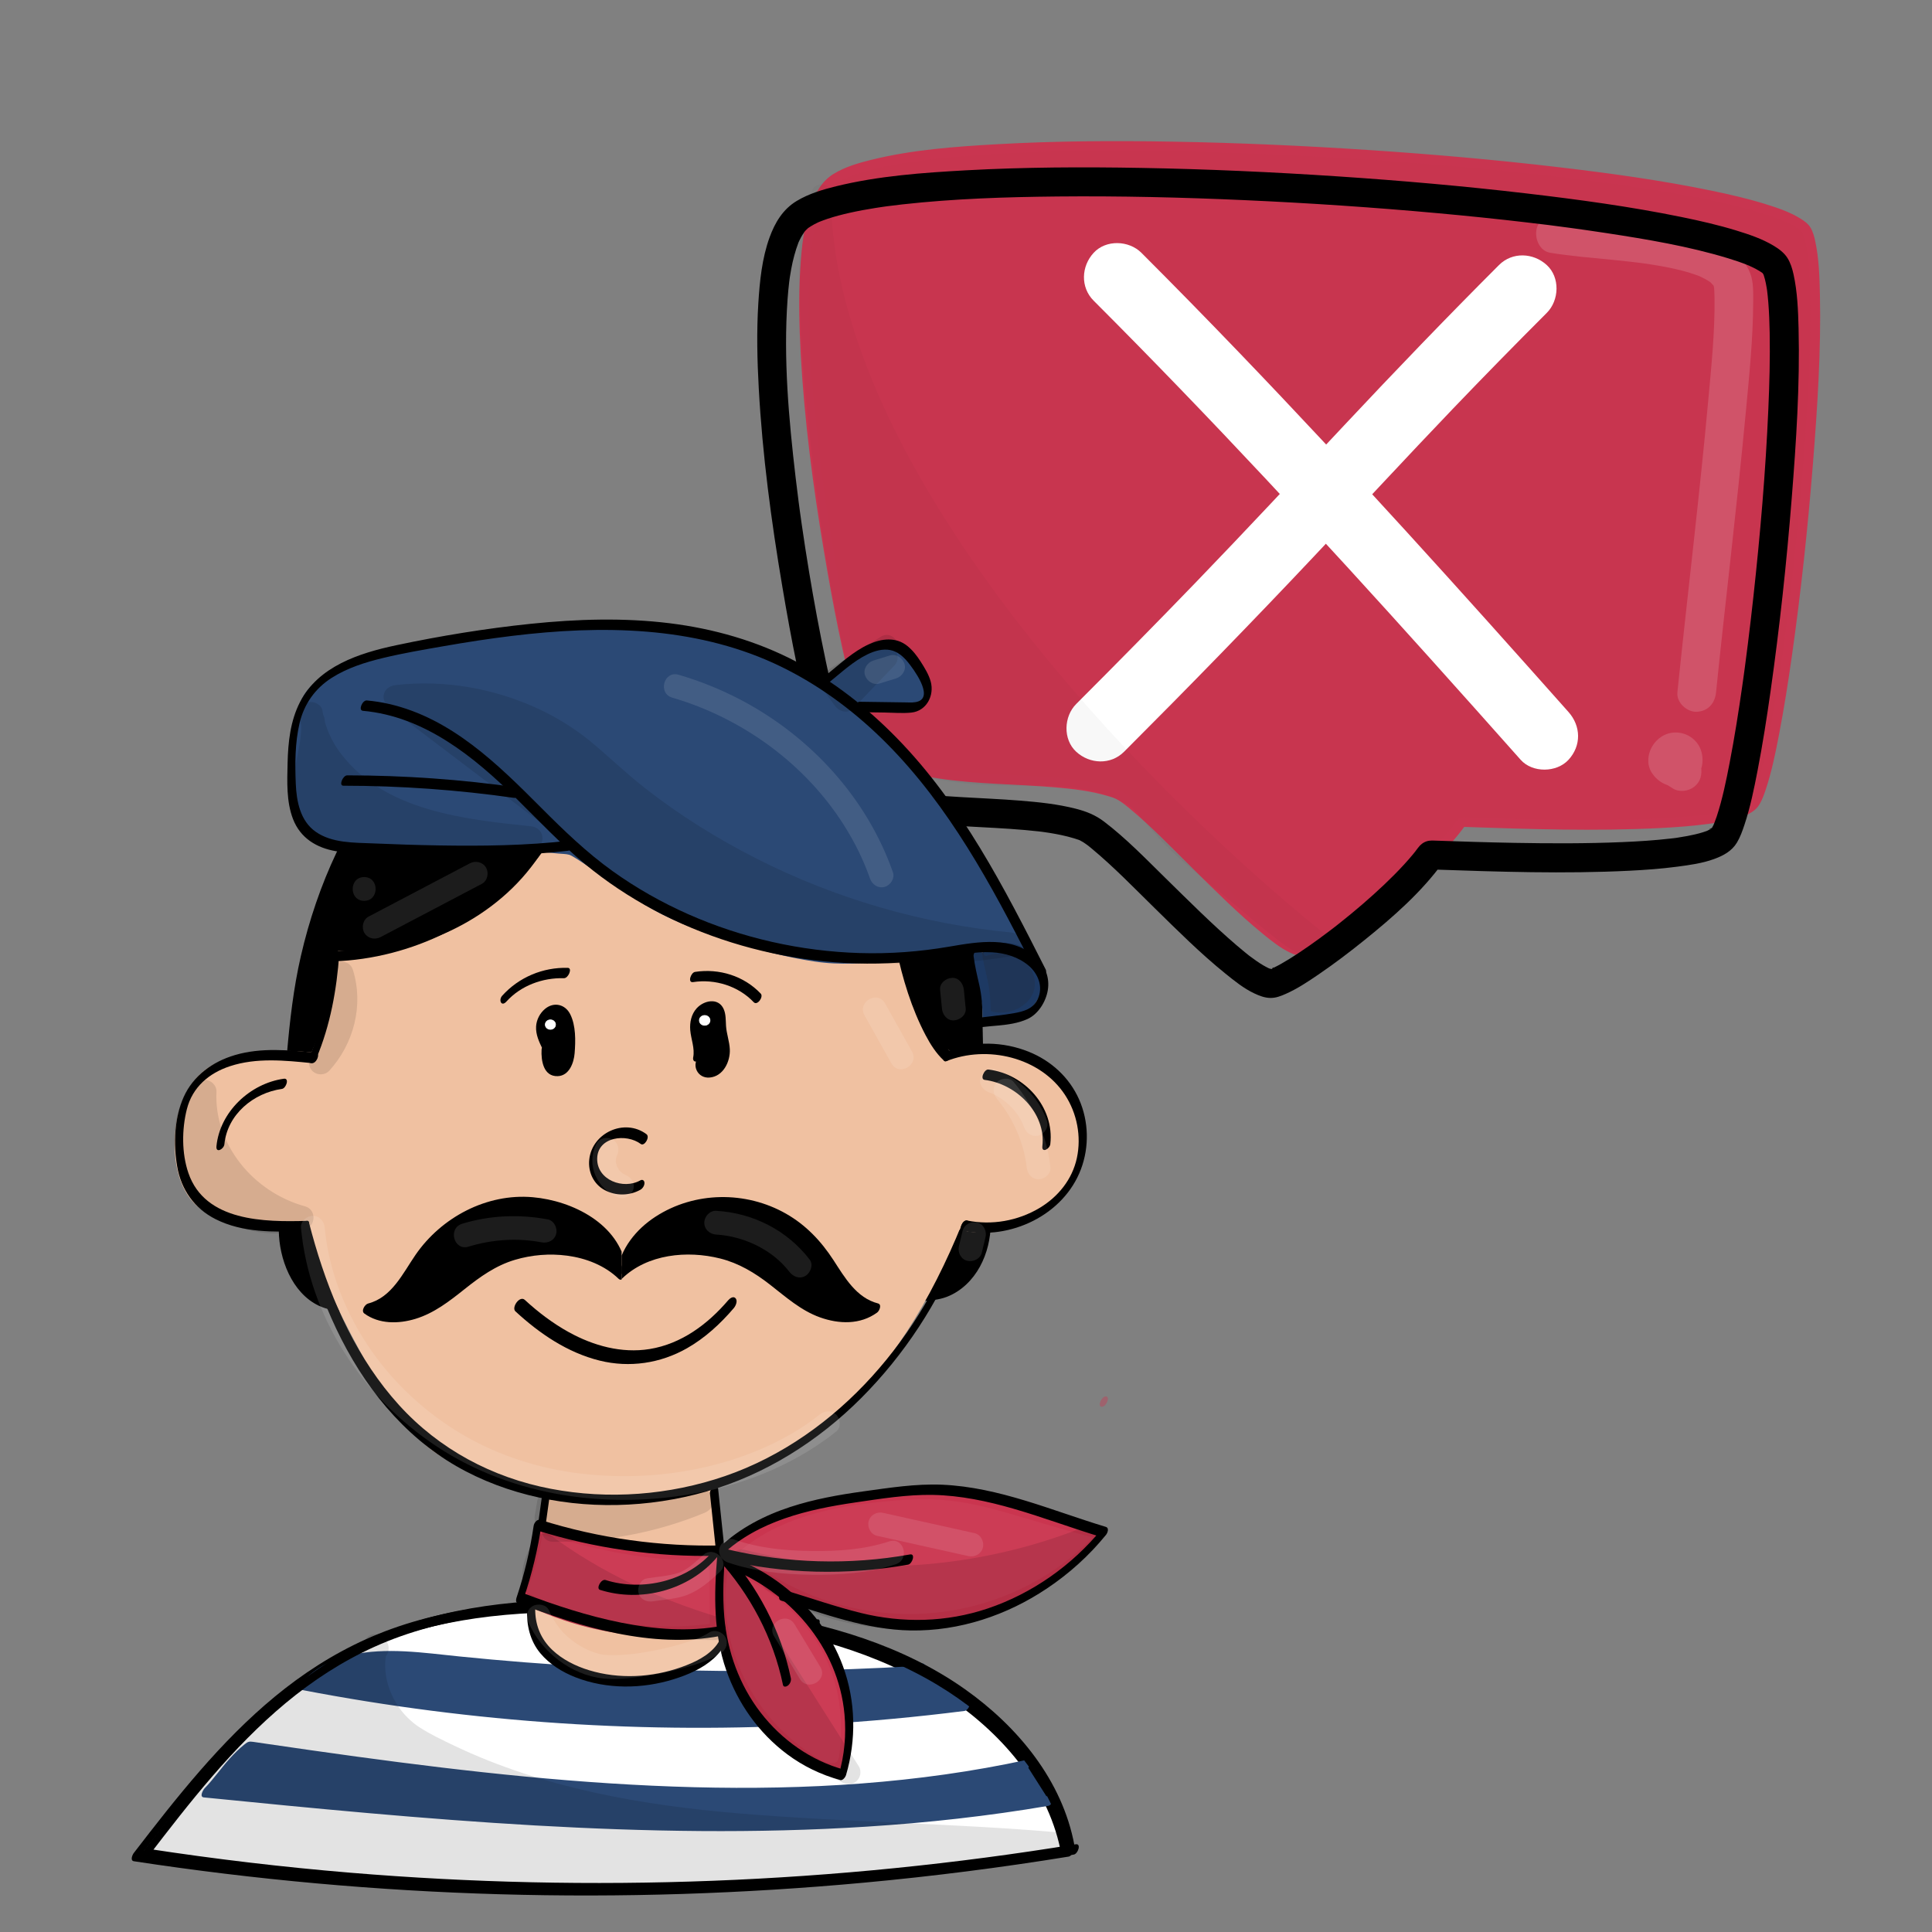 <?xml version="1.0" encoding="utf-8"?>
<!-- Generator: Adobe Adobe Illustrator 24.2.0, SVG Export Plug-In . SVG Version: 6.00 Build 0)  -->
<svg version="1.1" xmlns="http://www.w3.org/2000/svg" xmlns:xlink="http://www.w3.org/1999/xlink" x="0px" y="0px"
	 viewBox="0 0 2000 2000" style="enable-background:new 0 0 2000 2000;" xml:space="preserve">
<rect x="0" y="0" width="2000" height="2000" fill="#808080" stroke="none"/>
<style type="text/css">
	.st0{fill:#C8354F;}
	.st1{fill:#C93550;}
	.st2{opacity:0.149;}
	.st3{fill:#FFFFFF;}
	.st4{opacity:0.031;}
	.st5{fill:#2B4975;}
	.st6{fill:#F0C1A1;}
	.st7{fill:#CA354F;}
	.st8{fill:#FFFFFF;stroke:#FFFFFF;stroke-width:0.782;stroke-miterlimit:10;}
	.st9{opacity:0.4;}
	.st10{fill:#CC3C55;}
	.st11{fill:#1F3557;}
	.st12{fill:#1D3963;}
	.st13{clip-path:url(#SVGID_2_);}
	.st14{clip-path:url(#SVGID_4_);}
	.st15{opacity:0.11;}
</style>
<g id="Ebene_6">
</g>
<g id="Ebene_24">
</g>
<g id="Ebene_29">
	<g>
		<g id="Ebene_2_Kopie">
			<g>
				<path class="st0" d="M1515.35,851c69.13,2.35,279.59,10.37,300.51-18.94c33.98-47.62,86.52-563.8,52.01-596.52
					c-72.32-68.57-934.1-125.63-1010.66-44.72c-69.03,72.96,25.04,555.45,51.45,584.56c39.92,44,181.38,21.66,247.28,46.44
					c29.38,11.05,160.03,164.64,192.7,162.89c18.54-0.99,126.77-80.9,164.53-133.56"/>
				<g>
					<path class="st1" d="M1515.35,856.01c67.85,2.31,135.93,4.62,203.78,1.16c16.32-0.83,32.65-2.04,48.85-4.2
						c12.01-1.6,24.31-3.46,35.73-7.66c7.02-2.58,13.73-5.97,17.67-12.58c3-5.05,4.99-10.78,6.82-16.34
						c6.03-18.29,9.86-37.35,13.5-56.24c5.21-27.07,9.47-54.33,13.34-81.62c9.32-65.82,16.4-131.97,21.68-198.23
						c4.65-58.32,8.54-117.07,7.25-175.61c-0.4-18.13-0.97-36.72-4.74-54.51c-1.07-5.07-2.45-10.49-5.24-14.92
						c-2.44-3.88-6.35-6.61-10.18-8.99c-11.04-6.87-23.84-11.15-36.18-14.98c-18.28-5.67-36.98-10-55.71-13.87
						c-52.31-10.83-105.37-18.09-158.39-24.34c-64.95-7.66-130.14-13.36-195.4-17.7c-67.74-4.51-135.58-7.54-203.46-8.73
						c-60.63-1.06-121.37-0.79-181.94,2.62c-43.93,2.47-88.82,5.71-131.65,16.4c-13.05,3.26-26.61,7.25-38.15,14.35
						c-12.07,7.43-18.85,19.46-23.47,32.57c-7.41,20.98-9.71,43.84-11.05,65.92c-1.79,29.44-1.11,59.02,0.51,88.46
						c3.75,68.03,12.65,135.83,23.91,202.99c9.2,54.87,19.6,109.94,34.64,163.55c3.82,13.63,7.48,28.47,14.48,40.91
						c4.51,8,13.07,13.64,21.05,17.69c14.77,7.51,31.29,11.13,47.56,13.62c40.37,6.19,81.39,5.89,122.01,9.37
						c18,1.54,36.19,3.64,53.57,8.75c5.92,1.74,8.14,2.28,12.79,5.25c3.67,2.34,6.83,4.86,10.13,7.59
						c23.18,19.18,44.14,41.16,65.55,62.26c23.58,23.25,47.09,46.89,72.77,67.85c8.74,7.13,17.89,14.53,28.14,19.4
						c7.8,3.7,14.22,4.37,22.2,0.95c11.9-5.09,22.88-12.55,33.53-19.82c15.91-10.86,31.28-22.53,46.25-34.66
						c28.88-23.39,58.1-48.69,79.97-78.99c3.78-5.23-4.91-10.24-8.65-5.06c-10.56,14.64-23.35,27.7-36.37,40.14
						c-14.74,14.09-30.23,27.4-46.16,40.13c-14.38,11.49-29.17,22.53-44.49,32.74c-9.42,6.27-20.54,14.09-30.67,17.39
						c-0.64,0.21-1.29,0.38-1.94,0.56c-1.73,0.48,0.32,0.07-0.9,0.13c-0.58,0.03-1.17-0.03-1.75-0.09c1.35,0.14-1.29-0.34-1.79-0.48
						c-3.59-1.03-6.64-2.73-10.33-4.96c-10.44-6.3-19.89-14.21-29.09-22.16c-25.47-22-49.23-45.96-73.18-69.58
						c-19.85-19.58-39.41-40.26-61.57-57.29c-8.56-6.58-17.28-9.98-27.81-12.61c-17.65-4.42-35.93-6.34-54.04-7.79
						c-39.99-3.2-80.56-2.72-120.2-9.45c-15.36-2.61-31.34-6.2-44.86-14.26c-2.59-1.54-5.1-3.23-7.37-5.2
						c-1.25-1.08-2.39-2.25-3.56-3.41c-0.27-0.27-1.69-2.12-0.43-0.39c-1.09-1.49-1.97-3.1-2.79-4.75
						c-2.36-4.75-4.28-10.22-6.39-16.57c-2.83-8.54-5.31-17.19-7.66-25.87c-6.53-24.1-12.03-48.48-17.13-72.91
						c-13.31-63.8-23.82-128.27-31.33-193.01c-7.07-60.96-12.61-123.19-8.33-184.57c1.46-20.83,3.92-42.36,11.48-61.98
						c2.28-5.9,6.26-13.39,10.29-17.71c0.7-0.76,1.44-1.48,2.21-2.17c0.35-0.31,0.71-0.61,1.07-0.91c1.25-1.06-0.52,0.32,0.84-0.65
						c2.03-1.44,4.13-2.76,6.31-3.95c5.93-3.23,9.53-4.59,16-6.78c7.4-2.51,14.97-4.51,22.58-6.25c18.91-4.32,38.16-7.1,57.43-9.28
						c53.25-6.03,107-7.79,160.56-8.36c64.89-0.69,129.79,0.85,194.61,3.74c66.66,2.98,133.27,7.44,199.73,13.51
						c59.05,5.39,118.04,11.94,176.65,20.97c42.28,6.51,85.05,13.63,126,26.27c6.93,2.14,13.8,4.49,20.52,7.24
						c1.26,0.52,1.21,0.49,3.17,1.37c1.34,0.6,2.68,1.23,3.99,1.88c2.25,1.12,4.46,2.31,6.59,3.63c0.9,0.56,1.77,1.15,2.65,1.75
						c0.44,0.3,0.87,0.63,1.3,0.96c-1.37-1.04,0.07,0.06,0.38,0.33c0.61,0.55,1.2,1.09,1.78,1.67c1.01,1.01-0.51-0.85,0.11,0.13
						c0.25,0.39,0.52,0.76,0.73,1.17c0.27,0.5,1.52,3.22,0.87,1.64c0.47,1.14,0.88,2.31,1.25,3.48c0.91,2.89,1.58,5.86,2.15,8.84
						c3.19,16.61,3.74,35.58,4.04,53.49c0.46,26.67-0.3,53.35-1.49,79.99c-2.89,64.92-8.46,129.75-15.54,194.34
						c-6.41,58.47-13.82,117.01-24.95,174.79c-3.61,18.74-7.42,37.64-13.36,55.81c-2.01,6.14-2.91,9.27-5.95,14.37
						c-1.3,2.18-2.09,3.03-3.99,4.23c-3.63,2.3-6.6,3.46-10.59,4.75c-11.85,3.84-24.38,5.68-36.71,7.13
						c-16.34,1.92-32.77,2.97-49.2,3.7c-37.38,1.65-74.83,1.54-112.23,0.89c-28.23-0.49-56.44-1.41-84.65-2.38
						C1508.9,845.77,1508.91,855.79,1515.35,856.01L1515.35,856.01z"/>
				</g>
			</g>
		</g>
		<g id="Ebene_7_1_">
			<g class="st2">
				<g>
					<path class="st3" d="M1604.66,261.64c21.27,3.56,42.84,5.15,64.28,7.3c5.92,0.59,11.84,1.21,17.75,1.88
						c2.88,0.33,5.76,0.66,8.64,1.02c1.44,0.18,2.88,0.36,4.32,0.54c4.74,0.6-4.01-0.58,0.82,0.11c11.24,1.59,22.46,3.4,33.53,5.92
						c5.15,1.17,10.27,2.49,15.31,4.04c2.27,0.7,4.53,1.44,6.77,2.25c1.08,0.39,2.14,0.8,3.21,1.2c4.38,1.65-3.1-1.51-0.41-0.2
						c3.78,1.84,7.53,3.62,11.03,5.97c0.74,0.5,1.48,1.19,2.26,1.61c-1.11-0.59-3.98-3.37-1.67-1.21c1.34,1.26,2.6,3.01,4.04,4.12
						c-0.79-0.61-3.11-4.53-1.48-1.84c0.4,0.67,0.81,1.35,1.23,2.01c2.43,3.83-0.96-4.05-0.44-1.21c0.26,1.44,1.21,6.71,0.55,1.79
						c-0.65-4.87-0.14-0.93-0.03,0.25c0.1,1.12,0.18,2.24,0.25,3.35c0.15,2.56,0.22,5.12,0.25,7.69
						c0.47,35.15-3.25,70.52-6.42,105.47c-4.49,49.51-9.81,98.95-15.22,148.37c-5.11,46.74-10.42,93.46-15.3,140.23
						c-0.51,4.84-1,9.69-1.5,14.54c-1.06,10.44,9.95,20.45,20,20c11.74-0.53,18.87-8.81,20-20c4.68-46.1,9.91-92.15,14.98-138.21
						c5.58-50.76,11.11-101.54,15.88-152.39c3.52-37.54,7.44-75.38,7.6-113.12c0.04-9.66,0.46-20.95-3.02-30.08
						c-8.15-21.36-29.4-31.94-49.95-38.54c-23.07-7.41-47.56-10.44-71.54-13.25c-22.23-2.6-44.57-4.22-66.78-6.95
						c-1.1-0.13-2.2-0.28-3.3-0.42c-3.34-0.42,5.26,0.76,1.26,0.16c-2.1-0.31-4.19-0.62-6.28-0.97c-10.28-1.72-22.04,2.7-24.6,13.97
						C1588.49,246.7,1593.62,259.79,1604.66,261.64L1604.66,261.64z"/>
				</g>
			</g>
			<g class="st2">
				<g>
					<path class="st3" d="M1720.3,791.07c0.67,4.37,1.34,8.74,2.01,13.1c9.79-7.53,19.59-15.06,29.38-22.59
						c-5.08-3.22-10.15-6.44-15.23-9.66c1.35,10.47,2.7,20.94,4.05,31.41c-2.3,1.93-4.47,3.31-7.52,3.75
						c-1.18,0.35-2.37,0.35-3.55-0.01c-2.05-0.37-2.35-0.38-0.89-0.04c-2.23-0.83-3.93-1.83-5.71-3.42c1.01,1.03,0.86,0.8-0.43-0.69
						c-1.19-1.24-2.02-2.71-2.49-4.4c3.06-7.53,6.13-15.06,9.19-22.59c0.28-0.16,4.84-1.5,2.33-0.99c2.48-0.5,4.62-0.55,7.11-0.05
						c-2.53-0.51,1.94,0.92,2.25,1.07c-2.28-1.06,1.58,1.21,1.89,1.52c1.6,1.6,2.59,3.74,3.25,5.87c-1.08-3.46-0.29,7.33-0.24,7
						c0.42-2.52-0.73,1.79-0.96,2.2c-0.65,0.86-1.3,1.72-1.95,2.57c-2.77,1.93-3.49,2.48-2.18,1.66c2.1-1.07-4.4,1.6-2.17,0.91
						c1.03-0.24,0.6-0.19-1.27,0.17c-1.15,0.35-2.31,0.38-3.47,0.09c-4.59-0.52-8.52-3.29-10.3-7.58c-1.68-4.05-0.03,2.05-0.66-2.46
						c-0.62-4.47-0.59,1.86-0.04-2.63c-0.03-1.2,0.28-2.31,0.91-3.33c0.81-1.67,0.97-2.06,0.48-1.18c-0.89,1.53,3.58-3.76,1.05-1.76
						c10.47,1.35,20.94,2.7,31.41,4.05c-1.09-1.66-2.18-3.33-3.27-4.99c-5.72-8.74-17.97-13.23-27.36-7.17
						c-8.73,5.63-13.3,18-7.18,27.36c1.09,1.66,2.18,3.33,3.27,4.99c3.51,5.36,8.24,8.69,14.61,9.55c6.76,0.91,11.61-1.39,16.8-5.5
						c10.43-8.26,11.6-25.54,4.69-36.28c-8.21-12.77-25.71-16.76-38.47-8.22c-12.31,8.23-17.85,25.38-8.96,38.27
						c8.6,12.46,25.2,17.21,38.62,9.41c7.67-4.46,11.5-14.06,9.19-22.59c-2.49-9.22-9.98-16.97-19.3-19.43
						c-10.11-2.67-19.13,0.01-26.95,6.58c-10.3,8.64-5.98,25.05,4.05,31.41c5.08,3.22,10.15,6.44,15.23,9.66
						c6.77,4.29,16.11,3.15,22.21-1.56c6.84-5.29,8.43-12.8,7.17-21.02c-0.67-4.37-1.34-8.74-2.01-13.1
						c-0.71-4.62-5.34-9.7-9.19-11.95c-4.29-2.51-10.6-3.57-15.41-2.02c-4.84,1.57-9.51,4.57-11.95,9.19
						C1719.64,780.72,1719.44,785.45,1720.3,791.07L1720.3,791.07z"/>
				</g>
			</g>
		</g>
		<g id="Ebene_2_1_">
			<g>
				<g>
					<path d="M1483.09,900.1c67.94,2.34,136.11,4.67,204.05,1.26c16.34-0.82,32.69-2.02,48.92-4.15c12.9-1.7,26.14-3.48,38.43-7.97
						c9.52-3.48,18.21-8.09,23.59-17.02c3.43-5.69,5.71-12.2,7.8-18.48c6.08-18.27,9.93-37.34,13.58-56.22
						c5.25-27.13,9.52-54.46,13.4-81.82c9.43-66.49,16.64-133.31,21.95-200.26c4.62-58.25,8.51-116.95,7.07-175.41
						c-0.46-18.65-1.2-37.82-5.23-56.1c-1.28-5.82-3.13-11.92-6.35-16.97c-3.43-5.37-8.68-9.24-14.06-12.5
						c-11.97-7.25-25.77-11.85-39.09-15.93c-18.45-5.64-37.3-9.95-56.19-13.82c-53.13-10.88-107.02-18.17-160.86-24.49
						c-64.91-7.62-130.04-13.3-195.25-17.64c-67.65-4.5-135.41-7.55-203.19-8.76c-60.43-1.08-120.96-0.85-181.32,2.47
						c-44.97,2.47-90.95,5.76-134.82,16.53c-13.95,3.43-28.44,7.76-40.81,15.23c-14.28,8.62-22.43,22.28-28.04,37.66
						c-7.87,21.6-10.22,45.39-11.65,68.18c-1.85,29.4-1.17,58.95,0.46,88.35c3.79,68.62,12.89,137.01,24.33,204.74
						c9.29,55.04,19.79,110.29,35.04,164.03c4.04,14.23,8.03,29.72,15.42,42.66c5.45,9.54,15.4,16.53,25.03,21.33
						c15.9,7.93,33.32,11.96,50.79,14.56c41.38,6.17,83.3,6.02,124.92,9.67c4.57,0.4,9.14,0.85,13.7,1.37
						c1.21,0.14,2.43,0.28,3.64,0.43c0.65,0.08,4.73,0.63,0.79,0.09c2.34,0.32,4.67,0.66,7,1.03c8.62,1.38,17.2,3.12,25.56,5.64
						c1.59,0.48,3.18,0.99,4.75,1.53c0.89,0.31,1.83,0.78,2.74,0.98c1.86,0.41-4-2.06-2.35-0.99c1.38,0.89,2.94,1.54,4.33,2.42
						c1.63,1.03,3.18,2.17,4.74,3.29c3.51,2.54-2.42-1.99,0.34,0.24c1.21,0.98,2.43,1.95,3.63,2.95
						c23.08,19.13,44.04,40.9,65.42,61.86c23.67,23.19,47.26,46.8,73.07,67.64c9.37,7.57,19.13,15.53,30.13,20.67
						c5.19,2.43,10.53,4.53,16.35,4.67c5.83,0.14,10.79-1.84,16.01-4.13c12.02-5.28,23.15-12.74,33.97-20.11
						c16.49-11.23,32.41-23.33,47.93-35.85c29.45-23.75,58.75-49.42,81.09-80.19c4.76-6.56,1.12-16.72-5.38-20.52
						c-7.58-4.43-15.75-1.19-20.52,5.38c-0.64,0.88-4.59,5.94-1.87,2.56c-1.21,1.51-2.42,3.03-3.65,4.52
						c-2.88,3.46-5.85,6.85-8.89,10.17c-6.54,7.14-13.39,14-20.41,20.67c-14.76,14.03-30.26,27.27-46.2,39.92
						c-1.71,1.36-3.42,2.7-5.14,4.05c-0.32,0.25-3.74,2.89-1.05,0.82c-1.01,0.78-2.03,1.56-3.05,2.33
						c-3.96,3.02-7.95,5.99-11.97,8.93c-7,5.11-14.08,10.09-21.31,14.87c-5.86,3.88-11.81,7.65-17.93,11.11
						c-2.29,1.29-4.6,2.54-6.96,3.7c-0.99,0.48-2.41,0.85-3.27,1.53c3.16-2.48,2.58-0.99,0.28-0.2c-0.78,0.27-1.6,0.43-2.37,0.7
						c-2.63,0.96,2.71-0.09,2.08-0.24c-0.44-0.1-1.66-0.18-2.09-0.08c3.83-0.86,3.75,0.79,1.27-0.01c-0.85-0.27-1.71-0.58-2.57-0.84
						c-3.03-0.91,3.69,1.8,0.81,0.34c-2.07-1.05-4.13-2.08-6.13-3.27c-4.76-2.82-9.23-6.05-13.66-9.35
						c-0.81-0.6-3.29-2.21,0.43,0.35c-0.69-0.47-1.34-1.04-1.99-1.56c-1.25-0.99-2.5-1.99-3.73-3c-2.86-2.33-5.69-4.7-8.49-7.1
						c-25.46-21.84-49.21-45.64-73.15-69.11c-20.62-20.22-40.95-41.35-63.97-58.89c-8.9-6.79-18.37-10.57-29.26-13.36
						c-18.84-4.83-38.45-6.85-57.8-8.4c-20.3-1.62-40.64-2.45-60.97-3.64c-10.05-0.59-20.1-1.26-30.13-2.17
						c-4.62-0.42-9.23-0.89-13.83-1.44c-1.23-0.15-2.45-0.3-3.68-0.45c-3.97-0.49,2.2,0.37-0.25-0.03c-2.56-0.42-5.14-0.75-7.7-1.17
						c-8.44-1.39-16.84-3.14-25.04-5.59c-3.57-1.06-7.01-2.38-10.52-3.63c-3.23-1.15,3.06,1.51,0.03,0.01
						c-0.84-0.42-1.72-0.78-2.56-1.19c-1.65-0.8-3.27-1.65-4.85-2.56c-1.53-0.88-3.02-1.81-4.47-2.81c-0.47-0.32-0.92-0.68-1.4-0.99
						c-2.58-1.68,2.57,2.38,0.37,0.27c-1.6-1.54-3.39-3.82-5.2-5.04c3.49,2.36,2.5,3.62,1.54,1.93c-0.18-0.32-0.4-0.63-0.6-0.94
						c-0.55-0.89-1.03-1.82-1.51-2.75c-0.52-1.03-0.98-2.08-1.47-3.13c-1.48-3.19,0.99,2.49,0.54,1.3
						c-0.27-0.72-0.58-1.42-0.86-2.13c-1.28-3.25-2.44-6.55-3.55-9.86c-2.88-8.59-5.41-17.31-7.8-26.05
						c-6.55-23.96-12.07-48.2-17.19-72.5c-6.4-30.4-12.08-60.95-17.16-91.59c-2.8-16.89-5.42-33.82-7.85-50.77
						c-0.57-4.02-1.14-8.04-1.69-12.06c-0.14-1.05-0.94-6.97-0.36-2.6c-0.34-2.56-0.68-5.13-1.02-7.69
						c-1.1-8.42-2.14-16.84-3.13-25.28c-7.12-60.79-12.71-122.88-8.36-184.09c0.44-6.19,1.01-12.37,1.75-18.53
						c0.16-1.35,1.02-5.82,0.04-0.48c0.26-1.44,0.41-2.91,0.62-4.35c0.42-2.79,0.89-5.58,1.41-8.36c1.74-9.32,4.12-18.47,7.49-27.34
						c0.19-0.5,0.46-0.99,0.61-1.5c0.06-0.21-1.77,3.96-0.89,2.12c0.44-0.93,0.84-1.89,1.29-2.82c0.85-1.77,1.77-3.51,2.78-5.2
						c0.86-1.45,1.84-2.81,2.77-4.22c1.65-2.5-2.93,3.35-0.47,0.63c0.56-0.62,1.1-1.27,1.68-1.88c0.68-0.71,1.41-1.37,2.14-2.04
						c0.42-0.38,0.9-0.7,1.31-1.09c0.39-0.38-3.96,2.81-1.38,1.1c2.09-1.38,4.17-2.73,6.38-3.92c1.17-0.63,2.35-1.22,3.55-1.78
						c0.69-0.32,1.38-0.63,2.07-0.95c3.4-1.57-2.01,0.8-1.05,0.43c3.05-1.18,6.08-2.37,9.18-3.4c7.45-2.48,15.06-4.46,22.72-6.19
						c8.94-2.01,17.96-3.66,27.01-5.09c2.37-0.38,4.74-0.73,7.11-1.08c1.1-0.16,2.21-0.32,3.31-0.47c0.67-0.09,1.34-0.19,2.01-0.28
						c3.8-0.53-3.21,0.41-0.6,0.08c5.39-0.69,10.79-1.36,16.2-1.97c53.26-5.92,106.99-7.64,160.54-8.17
						c64.45-0.63,128.91,0.9,193.29,3.78c66.77,2.98,133.48,7.44,200.05,13.5c31,2.82,61.97,6,92.88,9.64
						c14.74,1.73,29.49,3.47,44.18,5.55c-3.94-0.56-0.33-0.04,1.46,0.2c1.8,0.25,3.6,0.49,5.4,0.74c3.55,0.49,7.11,0.99,10.66,1.5
						c6.62,0.95,13.25,1.93,19.86,2.94c42.37,6.49,85.21,13.59,126.29,26.12c6.93,2.11,13.81,4.42,20.53,7.13
						c0.63,0.25,1.26,0.54,1.89,0.78c-5.66-2.11-2.37-1.02-1.04-0.42c1.36,0.61,2.72,1.22,4.06,1.88c2.29,1.11,4.55,2.3,6.73,3.62
						c0.92,0.56,1.83,1.13,2.71,1.74c0.41,0.28,0.81,0.6,1.23,0.87c2.2,1.46-3.54-3.07-1.49-1.15c0.61,0.57,1.26,1.17,1.91,1.7
						c2.33,1.9-2.36-4.19-0.68-0.84c0.4,0.81,0.82,1.72,1.29,2.48c-2.43-3.97-0.97-2.52-0.12,0.07c0.89,2.7,1.56,5.48,2.12,8.27
						c0.32,1.57,0.6,3.15,0.86,4.74c0.15,0.93,0.29,1.86,0.43,2.79c0.62,3.98-0.46-3.8-0.07-0.55c0.5,4.19,0.94,8.38,1.28,12.58
						c0.83,10.43,1.22,20.9,1.41,31.37c0.49,26.34-0.23,52.71-1.38,79.03c-2.83,65-8.4,129.9-15.5,194.57
						c-1.78,16.19-3.67,32.37-5.69,48.53c-0.98,7.82-1.99,15.63-3.02,23.44c-0.12,0.88-0.6,4.44,0,0.02
						c-0.11,0.83-0.22,1.66-0.34,2.49c-0.25,1.82-0.49,3.63-0.74,5.45c-0.54,3.91-1.09,7.81-1.64,11.71
						c-3.81,26.71-8,53.39-13.12,79.88c-3.62,18.73-7.45,37.64-13.43,55.79c-0.98,2.96-2.23,5.81-3.22,8.76
						c1.99-5.96,0.66-1.55-0.14,0.08c-0.51,1.03-1.07,2.01-1.63,3.01c-0.22,0.4-0.53,0.75-0.74,1.16c-1.06,2.07,3.17-3.05,1.13-1.47
						c-0.53,0.41-1.23,1.06-1.66,1.57c-0.78,0.92-2.88-0.17,2.06-1.59c-0.48,0.14-1,0.73-1.45,0.98c-1.6,0.89-3.2,1.69-4.83,2.52
						c-2.17,1.09,3.89-1.42,1.53-0.66c-0.55,0.18-1.09,0.42-1.64,0.62c-1.16,0.42-2.34,0.82-3.52,1.19
						c-5.34,1.68-10.82,2.89-16.31,3.93c-3.07,0.58-6.14,1.09-9.23,1.55c-1.2,0.18-7.35,1.25-2.31,0.35
						c-1.85,0.33-3.77,0.48-5.64,0.7c-16.55,1.93-33.2,2.97-49.85,3.68c-37.23,1.59-74.54,1.47-111.8,0.8
						c-28.26-0.5-56.51-1.44-84.77-2.41c-8.1-0.28-15,7.09-15,15C1468.09,893.46,1474.96,899.82,1483.09,900.1L1483.09,900.1z"/>
				</g>
			</g>
		</g>
		<g id="Ebene_10">
			<g>
				<g>
					<path class="st3" d="M1132.11,311.23c60.47,60.49,119.78,122.12,178.24,184.55c57.5,61.41,114.18,123.58,170.42,186.15
						c31.26,34.77,62.37,69.67,93.43,104.62c12.2,13.73,37.23,13.37,49.5,0c13.45-14.65,13.01-34.85,0-49.5
						c-55.38-62.32-110.96-124.47-167.15-186.07c-57.1-62.6-114.82-124.63-173.52-185.72c-33.47-34.84-67.26-69.36-101.41-103.52
						c-12.96-12.97-36.71-13.93-49.5,0C1119.28,275.7,1118.28,297.39,1132.11,311.23L1132.11,311.23z"/>
				</g>
			</g>
			<g>
				<g>
					<path class="st3" d="M1163.61,778.22c66.65-66.66,132.43-134.16,197.09-202.76c47.87-50.78,95.21-102.06,143.48-152.46
						c31.98-33.39,64.35-66.41,97.04-99.11c12.96-12.97,13.93-36.71,0-49.5c-13.97-12.82-35.66-13.84-49.5,0
						c-54.38,54.39-107.67,109.83-160.27,165.94c-51.05,54.45-101.93,109.04-153.76,162.74c-40.8,42.27-82.04,84.11-123.58,125.66
						c-12.96,12.96-13.93,36.71,0,49.5C1128.08,791.05,1149.78,792.06,1163.61,778.22L1163.61,778.22z"/>
				</g>
			</g>
		</g>
		<g id="Ebene_9_1_">
			<g class="st4">
				<path d="M850.17,200.61c0,281,312.26,612.99,525.2,782.43c-26.36,7.04-59.46-30.06-117.44-76.2
					c-81.95-65.2-59.06-73.17-104.65-91.42c-37.87-15.16-84.13-11.05-124.91-12.35c-37.58-1.19-84.58-7.83-108.65-26.8
					c-31.75-25.02-88.42-342.47-81.78-537.55"/>
				<g>
					<path d="M840.17,200.61c0.09,58.33,12.98,116.13,32.75,170.79c21.92,60.61,51.91,118.12,86.08,172.67
						c36.25,57.87,77.34,112.69,121.16,165.03c43.23,51.62,89.31,100.85,137.53,147.83c43.24,42.12,88.22,82.51,135.02,120.63
						c5.17,4.21,10.36,8.39,15.58,12.54c1.47-5.57,2.94-11.14,4.41-16.71c-0.71,0.18-1.42,0.32-2.13,0.47
						c2.65-0.55,0.41-0.03-0.23-0.02c-1.24,0.02-2.46,0.04-3.7-0.03c-2.84-0.14,0.92,0.39-1.92-0.31c-1.6-0.39-3.18-0.8-4.75-1.33
						c-0.82-0.28-1.63-0.59-2.44-0.9c1.8,0.71-0.08-0.03-0.52-0.24c-1.59-0.76-3.16-1.53-4.71-2.36c-3.43-1.86-6.74-3.95-9.98-6.14
						c-17.2-11.63-32.69-25.78-48.55-39.12c-31.04-26.11-63.96-50.14-90.15-81.42c-5.22-6.24-10.13-12.87-16.21-18.32
						c-7.61-6.82-16.42-11.55-25.76-15.53c-46.11-19.63-96.58-12.66-145.27-15.64c-22.2-1.36-44.66-4.36-65.8-11.54
						c-8.68-2.95-16.95-6.84-24.38-12.25c-1.1-0.8,0.95,1.18-0.4-0.4c-0.31-0.36-0.67-0.72-1.01-1.05c-1.09-1.07-0.6-1.82,0.34,0.52
						c-0.24-0.6-0.88-1.21-1.25-1.76c-1.82-2.71-3.33-5.63-4.73-8.58c-0.46-0.96-0.9-1.93-1.33-2.9c-0.32-0.73-1.54-3.74-0.34-0.74
						c-0.84-2.1-1.7-4.2-2.5-6.32c-3.98-10.56-7.28-21.39-10.33-32.25c-18.82-67.05-30.02-136.56-39.3-205.48
						c-10.89-80.86-18.4-162.71-17.93-244.37c0.05-8.9,0.22-17.79,0.52-26.69c0.43-12.87-19.57-12.86-20,0
						c-2.71,81.49,4.09,163.42,13.98,244.25c9.08,74.3,20.55,148.9,39.14,221.48c5.57,21.78,11.47,44.22,21.48,64.46
						c3.48,7.03,7.68,12.81,14.06,17.44c17.08,12.42,39.22,17.99,59.7,21.55c23.91,4.16,48.05,5.36,72.28,5.47
						c24.88,0.12,50.2-0.58,74.78,3.99c6.04,1.12,12.03,2.55,17.89,4.38c2.64,0.82,5.25,1.73,7.83,2.72
						c1.09,0.42,2.16,0.86,3.24,1.29c1.89,0.77-1.11-0.51,1.2,0.51c4.8,2.12,9.54,4.4,13.97,7.22c0.81,0.52,1.61,1.05,2.39,1.6
						c1.07,0.75,2.49,1.99,0.6,0.39c1.58,1.35,3.18,2.65,4.67,4.11c2.81,2.73,5.36,5.72,7.86,8.73c7.64,9.19,15.3,18.28,23.72,26.77
						c16.14,16.27,33.97,30.55,51.74,44.96c19.1,15.49,37.46,31.91,56.78,47.14c12.72,10.03,26.58,21.11,42.59,25.25
						c6.65,1.72,13.51,1.93,20.19,0.25c6.74-1.69,10.4-11.95,4.41-16.71c-45.87-36.53-89.98-75.28-132.45-115.71
						c-47.83-45.52-93.63-93.22-136.83-143.16c-44.02-50.86-85.35-104.16-122.32-160.4c-35.04-53.3-66.6-109.43-90.32-168.74
						c-21.31-53.3-36.82-109.75-39.81-166.89c-0.36-6.8-0.53-13.61-0.54-20.42C860.15,187.75,840.15,187.72,840.17,200.61
						L840.17,200.61z"/>
				</g>
			</g>
		</g>
	</g>
</g>
<g id="Ebene_23">
</g>
<g id="Ebene_24_Kopie">
</g>
<g id="Ebene_6_Kopie">
</g>
<g id="Ebene_21">
</g>
<g id="Ebene_4">
</g>
<g id="Ebene_26">
</g>
<g id="Ebene_5">
</g>
<g id="Ebene_3">
</g>
<g id="Ebene_9">
</g>
<g id="Ebene_25">
</g>
<g id="Ebene_2">
</g>
<g id="Ebene_7">
</g>
<g id="Ebene_8">
</g>
<g id="Ebene_20">
</g>
<g id="Ebene_18">
</g>
<g id="Ebene_19">
</g>
<g id="Ebene_27">
</g>
<g id="Ebene_27_Kopie">
</g>
<g id="Ebene_22">
</g>
<g id="Ebene_28">
</g>
<g id="Ebene_30">
	<g>
		<g>
			<path class="st3" d="M1102.85,1915.88c-15.2-83.09-84.55-152.35-167.25-191.81c-82.7-39.47-177.63-52.88-271.04-58.41
				c-95.64-5.66-195.34-2.97-281.71,34.4c-104.92,45.4-175.86,135.15-242.16,221.25c319.26,48.8,647.96,47.19,966.61-4.73"/>
			<g>
				<path d="M1106.98,1912.33c-12.63-67.63-59.42-123.45-114.57-162.08c-64.96-45.51-143.4-67.85-221.03-79.57
					c-40.94-6.18-82.31-9.55-123.66-11.47c-41.26-1.91-82.65-1.92-123.81,1.9c-40.37,3.75-80.56,11.37-118.76,25.16
					c-35.42,12.78-68.47,30.94-98.85,53.13c-59.21,43.26-106.69,100.16-151.46,157.66c-5.48,7.03-10.92,14.09-16.36,21.16
					c-1.45,1.89-4.03,7.9,0.14,8.54c125.36,19.12,251.87,30.52,378.63,34.16c125.92,3.62,252.03-0.42,377.46-12.02
					c70.81-6.55,141.38-15.55,211.56-26.96c4.39-0.71,8.09-11.69,2.02-10.71c-124.8,20.3-250.81,32.9-377.15,37.77
					c-126.17,4.86-252.65,2.07-378.48-8.4c-70.24-5.85-140.27-14.1-209.94-24.73c0.05,2.85,0.1,5.69,0.14,8.54
					c43.53-56.52,87.96-113.37,143.18-159.1c28.15-23.31,58.98-43.35,92.35-58.34c36.15-16.24,74.98-26.07,114.13-31.69
					c40.73-5.84,82-7.11,123.1-6.15c40.42,0.94,80.91,3.64,121.06,8.36c78.27,9.21,157.81,27.33,226.23,67.91
					c57.47,34.08,109.44,85.33,129.9,150.37c2.44,7.77,4.39,15.67,5.88,23.68c0.53,2.82,3.79,1.81,5.3,0.59
					C1106.21,1918.25,1107.5,1915.1,1106.98,1912.33L1106.98,1912.33z"/>
			</g>
		</g>
		<g>
			<path class="st5" d="M1062.56,1826.95c-259.61,56.75-542.53,19.89-805.95-18.93c-18.88,14.22-30.23,33.7-43.64,47.28
				c285.72,28.55,590.65,57.27,873.23,8.82"/>
			<g>
				<path class="st5" d="M1063.56,1821.67c-113.15,24.63-229.38,31.42-344.92,28.44c-117.03-3.02-233.57-15.88-349.49-31.68
					c-31.99-4.36-63.95-8.95-95.89-13.63c-3.66-0.54-7.31-1.07-10.97-1.61c-4.22-0.62-5.52-0.32-8.86,2.33
					c-5.6,4.46-10.7,9.52-15.51,14.81c-9.06,9.97-16.69,21.23-26.09,30.89c-1.6,1.64-5.69,8.97-0.87,9.45
					c114.03,11.39,228.14,22.48,342.57,29.01c114.31,6.51,229.06,8.57,343.38,1.28c63.08-4.02,125.99-10.91,188.3-21.56
					c4.32-0.74,7.95-11.57,1.99-10.55c-112.01,19.14-225.77,26.04-339.3,25.97c-114.23-0.07-228.35-7.16-342.13-16.85
					c-63.64-5.42-127.21-11.68-190.77-18.03c-0.29,3.15-0.58,6.3-0.87,9.45c15.03-15.44,26.37-34.03,43.64-47.28
					c-1.06,0.43-2.11,0.86-3.17,1.28c104.93,15.46,210.04,30.16,315.75,39.19c105.77,9.03,212.32,12.49,318.27,4.4
					c58.13-4.44,115.98-12.35,172.96-24.75C1065.84,1831.29,1069.41,1820.4,1063.56,1821.67L1063.56,1821.67z"/>
			</g>
		</g>
		<g>
			<path class="st5" d="M946.84,1730.51c-164.97,9.86-330.75,5.79-495.06-12.15c-47.52-5.19-102.4-9.08-135.96,25.42
				c224.91,43.22,456.5,50.55,683.63,21.63c-15.47-12.49-30.94-24.98-46.41-37.46"/>
			<g>
				<path class="st5" d="M949.05,1724.62c-90.38,5.37-180.99,6.62-271.47,3.67c-45.08-1.47-90.12-3.97-135.09-7.51
					c-22.32-1.76-44.62-3.77-66.89-6.03c-18.87-1.92-37.71-4.34-56.67-5.28c-36.88-1.82-77.05,2.23-104.37,29.82
					c-2.01,2.03-6.09,9.38-0.95,10.37c87.99,16.87,176.99,28.32,266.38,34.23c89.37,5.9,179.1,6.29,268.51,1.13
					c50.09-2.89,100.08-7.52,149.85-13.83c4.11-0.52,7.86-8.49,4.31-11.36c-15.47-12.49-30.94-24.98-46.41-37.46
					c-3.88-3.13-10.66,7.73-6.43,11.14c15.47,12.49,30.94,24.98,46.41,37.46c1.44-3.79,2.87-7.57,4.31-11.36
					c-88.81,11.27-178.29,17.02-267.82,17.22c-88.92,0.2-177.85-5.05-266.13-15.73c-49.77-6.02-99.32-13.78-148.56-23.22
					c-0.32,3.45-0.63,6.91-0.95,10.37c23.94-24.17,58.92-28.27,91.37-27.25c18.03,0.56,35.95,2.73,53.87,4.61
					c21.94,2.3,43.9,4.35,65.89,6.16c88.59,7.27,177.51,10.53,266.39,9.76c50.04-0.43,100.06-2.16,150.01-5.13
					c3.03-0.18,5.28-2.78,6.29-5.51C951.51,1729.3,952.12,1724.44,949.05,1724.62L949.05,1724.62z"/>
			</g>
		</g>
		<g>
			<g>
				<path d="M842.33,1687.02c4.57,0,9.05-10.73,4.04-10.73C841.8,1676.28,837.32,1687.02,842.33,1687.02L842.33,1687.02z"/>
			</g>
		</g>
		<g>
			<g>
				<path d="M1112.25,1910.28c-12.5-67.25-58.67-122.96-113.36-161.63c-64.27-45.44-141.96-67.95-218.98-79.77
					c-40.99-6.29-82.41-9.72-123.82-11.67c-41.31-1.94-82.75-1.99-123.95,1.86c-40.12,3.75-80.08,11.35-118.04,25.11
					c-35.45,12.85-68.48,31.11-98.82,53.42c-58.78,43.22-105.88,99.99-150.28,157.31c-5.48,7.07-10.92,14.16-16.36,21.26
					c-1.45,1.89-4.02,7.88,0.14,8.52c124.83,19.14,250.82,30.54,377.06,34.17c125.39,3.6,250.98-0.46,375.88-12.09
					c70.23-6.54,140.23-15.52,209.84-26.9c4.38-0.72,8.06-11.67,2.01-10.68c-124.27,20.31-249.77,32.93-375.59,37.78
					c-125,4.83-250.3,2.06-374.96-8.31c-70.31-5.85-140.41-14.14-210.15-24.84c0.05,2.84,0.1,5.68,0.14,8.52
					c43.34-56.56,87.59-113.46,142.64-159.26c27.93-23.23,58.53-43.21,91.68-58.18c36.18-16.34,75.07-26.2,114.29-31.8
					c40.19-5.74,80.91-7,121.46-6.06c40.78,0.95,81.63,3.69,122.13,8.54c77.96,9.33,157.11,27.7,225.04,68.54
					c56.94,34.23,108.1,85.53,128.13,150.26c2.34,7.55,4.2,15.22,5.64,22.99c0.52,2.81,3.79,1.81,5.29,0.59
					C1111.48,1916.19,1112.76,1913.05,1112.25,1910.28L1112.25,1910.28z"/>
			</g>
		</g>
		<g>
			<path d="M1021.37,1268.81c0,34.17-19.8,69.24-56.54,72.05c-235.62,18.01-378,61.68-621.29,9.33
				c-33.55-7.22-51.17-48.64-50.68-80.56c0.83-54.51-3.36-51,0-84.07c12.24-120.51,7.37-181.7,54.09-291.32
				c44.8-105.11,158.93-193.89,280.86-193.89c203.57,0,373.9,153.04,388.8,332.72"/>
			<g>
				<path d="M1017.14,1271.15c-0.11,15.05-3.94,30.54-12.8,42.91c-9.43,13.17-23.4,20.25-39.38,21.57
					c-41.03,3.4-81.99,7.35-122.91,11.96c-73.14,8.23-146.23,17.88-219.83,21.03c-78.02,3.34-155.97-1.58-232.88-15.2
					c-11.07-1.96-22.11-4.08-33.12-6.35c-8.71-1.8-17.14-3.33-24.84-8c-13.02-7.89-22.05-21.35-27.48-35.32
					c-6.07-15.61-6.77-30.89-6.71-47.41c0.05-12.94-0.36-25.84-1.04-38.76c-1.44-27.75,3.08-55.55,5.37-83.16
					c2.82-34.16,5.06-68.42,9.95-102.37c4.85-33.67,12.78-66.71,24.1-98.8c12-34.03,26.56-66.76,47.9-96.02
					c41.14-56.39,100.68-100.63,167.87-120.46c66-19.47,138.93-11.79,203.43,10.09c61.17,20.76,117.47,56.21,161.96,103.12
					c42.67,44.99,74.48,100.44,88.62,161c3.41,14.63,5.76,29.46,7.03,44.42c0.59,6.93,8.84-0.18,8.46-4.7
					c-5.42-63.77-30.03-124.62-68.28-175.75c-39.36-52.62-92.44-94.78-152.02-122.32c-31.05-14.35-63.95-24.81-97.59-31
					c-34.6-6.37-70.67-8.95-105.67-4.61c-72.11,8.94-138.64,47.08-188.59,98.96c-24.35,25.3-45,54.4-60.12,86.12
					c-16.29,34.17-28.64,70.77-37.12,107.65c-7.58,32.95-11.4,66.54-14.34,100.18c-1.63,18.58-3.03,37.18-4.59,55.77
					c-1.53,18.17-3.84,36.33-4.91,54.54c-0.52,8.9-0.12,17.74,0.34,26.64c0.81,15.65,0.55,31.25,0.68,46.91
					c0.24,29.16,13.41,64.46,41.27,77.82c8.45,4.05,18.01,5.35,27.11,7.19c11.26,2.27,22.55,4.39,33.87,6.34
					c21.31,3.66,42.73,6.72,64.22,9.11c39.44,4.37,79.12,6.41,118.8,6.21c74.89-0.37,149.36-8.84,223.66-17.42
					c40.94-4.73,81.89-9.42,122.94-13.21c11.28-1.04,22.57-2.02,33.87-2.92c8.93-0.71,17.59-1.25,26.03-4.53
					c14.75-5.75,26.45-17.33,33.99-31.1c7.5-13.71,11.12-29.21,11.24-44.8c0.02-2.6-2.16-3.54-4.31-2.49
					C1018.81,1265.18,1017.16,1268.49,1017.14,1271.15L1017.14,1271.15z"/>
			</g>
		</g>
		<g>
			<path class="st6" d="M736.86,1544.54c3.83,38.47,7.66,76.94,11.5,115.41c1.38,13.86,2.6,28.57-4.14,41.01
				c-11.19,20.64-39.2,27.04-63.86,30.36c-36.24,4.88-78.42,6.2-103.61-18.44c-21.47-20.99-22.38-53.51-17.66-82.1
				c4.73-28.59,13.78-57.59,7.63-85.95c55,8.81,111.61,8.87,166.63,0.19"/>
			<g>
				<path class="st6" d="M732.63,1546.88c3.91,39.3,8.01,78.6,11.74,117.92c1.45,15.26,2.26,32.16-10.27,43.19
					c-10.37,9.13-24.6,13.01-37.86,15.63c-28.21,5.58-60.45,8.96-88.39,0.44c-13.79-4.2-26.38-12.21-34.69-24.14
					c-8.47-12.17-11.72-27.03-12.13-41.66c-1.09-39.5,17.9-77.24,9.75-116.93c-2.03,2.95-4.06,5.91-6.09,8.86
					c55.51,8.78,112.14,8.75,167.66,0.09c4.33-0.68,7.98-11.48,1.99-10.55c-54.84,8.55-110.79,8.4-165.61-0.28
					c-3.99-0.63-6.73,5.74-6.09,8.86c7.8,38.01-10.69,75.13-10.1,113.13c0.23,15.12,3.17,30.51,10.97,43.64
					c7.68,12.92,20.02,22.36,33.99,27.59c29.16,10.92,63.17,7.51,93.18,2.15c14.33-2.56,29.02-6.57,41.06-15.07
					c13.23-9.33,20.52-23.42,21.7-39.47c0.76-10.23-0.64-20.5-1.66-30.67c-1.19-11.94-2.38-23.88-3.57-35.82
					c-2.38-23.88-4.76-47.76-7.14-71.64C740.4,1535.26,732.18,1542.37,732.63,1546.88L732.63,1546.88z"/>
			</g>
		</g>
		<g>
			<path class="st6" d="M986.75,1092.98c39.04-13.02,86.41-0.2,111.76,30.25s26.72,76.17,3.23,107.88
				c-23.49,31.71-70.02,46.94-109.78,35.94c-24.11,58.95-54.65,116.32-97.98,164.91c-43.34,48.58-100.33,88.13-165.81,105.16
				c-91.33,23.76-222.54-1.25-278.27-41.19c-56.39-40.41-134.08-228.34-134.08-228.34s-89.07,1.8-113.59-29.14
				s-22.83-93.68,5.26-121.88c20.41-20.49,67.04-26.45,116.36-21.47c17.45-37.79,23.35-68.3,25.59-105.35
				c104.2,10.5,211.38-62.13,236.34-156.49c129.09,161.52,346.16,145.63,346.16,145.63s3.28,97.47,52.2,115.33"/>
			<g>
				<path class="st6" d="M985.76,1098.26c42.27-13.74,94.99,1.94,117.59,41.64c11.21,19.7,14.08,44.28,7.32,65.96
					c-6.71,21.51-22.57,37.99-42.46,48.06c-22.77,11.53-49.59,14.38-74.23,7.77c-2.55-0.68-5.02,3.27-5.74,5.02
					c-31.23,76.15-73.72,149.34-138.09,202.19c-30.08,24.7-64.35,44.62-101.3,57.07c-34.36,11.58-70.39,15.63-106.54,14.96
					c-35.85-0.67-71.78-5.6-106.47-14.66c-28.54-7.46-57.91-17.66-82.2-34.83c-17.45-12.33-30.45-31.05-42.16-48.59
					c-15.29-22.89-28.71-47.03-41.39-71.44c-17.88-34.43-34.4-69.65-49.42-105.43c-0.26-0.63-0.53-1.25-0.79-1.88
					c-0.35-0.84-0.96-1.89-2.05-1.87c-12.54,0.24-25.17-0.52-37.64-1.79c-21.21-2.16-44.36-5.58-62.91-16.8
					c-20.66-12.49-27.46-39.51-27.98-62.17c-0.54-23.61,5.64-53.3,26.98-66.99c13.16-8.44,29.17-11.97,44.47-13.94
					c20.23-2.6,40.82-2.06,61.07-0.07c2.78,0.27,4.78-2.93,5.74-5.02c15.79-34.46,23.75-70.31,26.1-108.04
					c-2.08,2.57-4.16,5.14-6.25,7.71c82.55,8.01,167.37-34.06,214.14-101.97c12.82-18.61,22.46-39.1,28.33-60.93
					c-2.58,1.82-5.17,3.65-7.75,5.47c44.96,56.01,105.82,96.47,173.41,120.01c46.84,16.31,96.42,25.34,145.99,26.8
					c9.43,0.28,18.96,0.44,28.38-0.25c-0.74-1.01-1.47-2.01-2.21-3.02c0.41,11.77,2.05,23.6,4.17,35.16
					c3.87,21.12,10.12,43.06,22.55,60.86c6.73,9.63,15.67,17.86,26.77,22.05c4.62,1.74,10.13-8.55,5.87-10.16
					c-19.87-7.5-31.22-27.14-38.16-46.15c-6.38-17.49-10-36.05-11.85-54.54c-0.4-3.96-0.75-7.93-0.89-11.91
					c-0.04-1.16-0.66-3.13-2.21-3.02c-26.72,1.94-54.21-0.53-80.64-4.17c-59.36-8.17-117.66-26.77-169.1-57.8
					c-36.2-21.84-68.32-49.75-94.79-82.72c-3.03-3.77-7.11,3.11-7.75,5.47c-20.03,74.5-90.1,129.21-163.36,145.78
					c-21.93,4.96-44.46,6.47-66.85,4.3c-3.75-0.36-6.06,4.73-6.25,7.71c-2.24,35.93-10.05,69.87-25.08,102.65
					c1.91-1.67,3.82-3.35,5.74-5.02c-33.39-3.28-71.38-3.86-102.36,10.99c-25.47,12.21-38.2,39.26-41.62,66.21
					c-3.26,25.63,0.05,58.4,18.63,78.18c15.24,16.23,40.84,21.21,61.91,24.34c16.91,2.52,34.25,3.83,51.37,3.5
					c-0.68-0.62-1.37-1.25-2.05-1.87c13.01,31.46,27.49,62.41,42.74,92.84c12.77,25.48,26.26,50.67,41.38,74.85
					c12.45,19.92,25.98,40.19,43.52,56.05c20,18.08,47.32,28.44,72.63,36.45c34.43,10.89,70.36,17.25,106.38,19.55
					c35.8,2.29,72.55,0.76,107.44-8.09c38.7-9.82,74.97-27.79,107.39-50.94c68.35-48.8,115.8-120,150.07-195.62
					c4.31-9.51,8.42-19.12,12.38-28.78c-1.91,1.67-3.82,3.35-5.74,5.02c47.36,12.7,102.81-9.77,123.88-54.94
					c10.44-22.38,11.79-48.9,3.38-72.15c-8.46-23.41-26.42-41.71-48.85-52.16c-25.01-11.65-54.31-14-80.62-5.45
					c-2.65,0.86-4.65,3.61-5.11,6.32C982.31,1095.96,983.06,1099.14,985.76,1098.26L985.76,1098.26z"/>
			</g>
		</g>
		<g>
			<path class="st7" d="M860.86,705.72c15.39-18.5,38.33-31.45,63.12-35.64"/>
			<g>
				<path class="st7" d="M861.2,705.53c5.9-7.08,12.82-13.28,20.44-18.47c8.16-5.56,17.14-9.89,26.52-12.96
					c5.06-1.66,10.24-2.93,15.49-3.82c0.24-0.04,0.44-0.35,0.68-0.39c-9.94,1.69-19.63,4.77-28.71,9.13
					c-8.45,4.05-16.44,9.16-23.57,15.26c-4.15,3.55-8.01,7.45-11.51,11.65C860.68,705.73,861.04,705.72,861.2,705.53L861.2,705.53z"
					/>
			</g>
		</g>
		<g>
			<path class="st5" d="M858.24,707.02c9.02-10.22,18.26-20.62,30.33-27.64c12.06-7.02,27.65-10.2,40.71-4.93
				c13.93,5.63,22.01,19.49,25.38,33.23c0.92,3.77,1.53,7.89-0.27,11.38c-2.69,5.2-9.59,7.06-15.75,7.86
				c-27.85,3.61-57.13-3.42-79.59-19.11"/>
			<g>
				<path class="st5" d="M860.4,710.07c9.84-11.14,20.13-22.74,34.04-28.8c13.21-5.76,29.12-5.89,40.71,3.45
					c4.79,3.86,8.5,9.09,11.21,14.58c1.93,3.91,7.51,15.63,3.82,19.19c-4.28,4.12-15.01,3.78-20.45,3.95
					c-7.3,0.23-14.62-0.24-21.83-1.39c-16.51-2.61-32.15-8.85-45.93-18.3c-3.86-2.65-9.91,7.38-5.87,10.16
					c14.72,10.11,31.76,16.59,49.42,19.13c8.97,1.29,18.05,1.51,27.08,0.71c7.59-0.67,15.73-1.81,21.4-7.41
					c11.79-11.66,2.9-32.45-5.74-43.45c-10.57-13.47-27.2-17.9-43.57-13.89c-20.5,5.02-35.16,20.77-48.62,36
					C852.08,708.51,855.23,715.91,860.4,710.07L860.4,710.07z"/>
			</g>
		</g>
		<g>
			<g>
				<path d="M1016.32,1053.95c-4.28-105.8-44.79-215.1-126.12-285.67c-38.26-33.21-84-56.86-132.21-71.94
					c-51.14-15.99-104.55-22.82-157.95-17.07c-59.06,6.36-116.62,27.53-164.09,63.52c-4.05,3.07-3.82,12.81,2.3,8.17
					c41.33-31.34,90.94-50.65,141.99-58.77c52-8.27,104.62-3.96,155.35,9.56c48.38,12.89,94.8,34.32,134.5,65.02
					c40.84,31.59,72.61,72.99,95.18,119.28c26.13,53.58,40.17,113.12,42.58,172.59C1008.14,1065.57,1016.5,1058.45,1016.32,1053.95
					L1016.32,1053.95z"/>
			</g>
		</g>
		<g>
			<g>
				<path d="M979.56,1098.56c42.28-17.02,97.3-4.27,122.93,34.88c12.48,19.05,17.07,42.97,12.3,65.26
					c-4.76,22.19-19.43,40.3-38.71,51.81c-22.43,13.39-49.49,18.14-75.09,12.93c-4.39-0.89-9.28,9.67-4.04,10.73
					c48.75,9.91,104.13-16.23,122.05-63.83c8.7-23.1,8.08-49.55-1.9-72.15c-10.14-22.96-29.16-40.25-52.36-49.52
					c-26.37-10.54-56.73-11.31-83.19-0.66c-2.63,1.06-4.62,3.48-5.11,6.32C976.14,1096.1,976.88,1099.64,979.56,1098.56
					L979.56,1098.56z"/>
			</g>
		</g>
		<g>
			<g>
				<path d="M327.02,1089.84c-27.75-2.78-56.63-5.66-83.82,2.37c-23.15,6.83-43.12,21.17-53.14,43.58
					c-9.63,21.55-10.6,48.71-6.65,71.72c4.13,24.08,17.89,43.58,39.82,54.6c27.98,14.07,60.09,13.33,90.58,12.45
					c4.56-0.13,8.98-10.87,4.04-10.73c-43.94,1.27-105.57,0.83-122.84-49.58c-6.98-20.36-6.83-45.18-1.6-65.94
					c5.76-22.85,22.87-37.44,44.75-44.61c27.39-8.98,56.7-5.96,84.84-3.14C327.51,1101.03,332.2,1090.36,327.02,1089.84
					L327.02,1089.84z"/>
			</g>
		</g>
		<g>
			<g>
				<path d="M995.24,1268.46c-19.97,57.59-51.55,111.13-92.46,156.33c-41.52,45.87-93.48,83.02-152.22,103.23
					c-57.59,19.81-120.56,24.61-180.41,13.16c-60.53-11.57-115.59-40.91-157.12-86.69c-42.56-46.92-69.2-105.78-86.89-166.05
					c-2.21-7.54-4.29-15.13-6.25-22.74c-1.47-5.69-9.24,2.74-8.14,7c16.12,62.32,40.33,124.07,80.65,174.9
					c19.8,24.96,43.44,47.19,70.37,64.3c25.65,16.31,54.06,27.99,83.46,35.56c60.3,15.52,125.18,13.66,184.94-3.42
					c61.01-17.44,115.78-52.09,160.44-96.87c44.54-44.67,79.76-98.62,103.27-157.13c2.77-6.9,5.36-13.86,7.8-20.88
					c0.67-1.93,1-5.28-1.7-5.71C998.41,1263.03,995.94,1266.44,995.24,1268.46L995.24,1268.46z"/>
			</g>
		</g>
		<g>
			<g>
				<path d="M984.19,1088.85c-14.37-13.31-22.8-32.71-29.69-50.66c-6.46-16.84-11.63-34.2-15.93-51.71
					c-0.9-3.69-1.79-7.38-2.56-11.1c-0.17-0.82-1.11-1.92-2.05-1.87c-26.66,1.43-54-1.48-80.3-5.5
					c-59.46-9.1-117.72-28.45-169.17-59.9c-35.96-21.98-67.97-49.82-94.46-82.61c-2.6-3.22-6.47,1.88-7.36,4.08
					c-28.58,71.3-94.91,123.32-167.62,144.38c-21.51,6.23-43.71,9.81-66.09,10.51c-3.81,0.12-6.01,4.36-6.25,7.71
					c-2.41,34.97-8.93,70.14-22.57,102.56c-0.8,1.9-0.91,5.29,1.7,5.71c2.68,0.43,4.9-3.03,5.74-5.02
					c14.36-34.14,21.05-71.15,23.59-107.95c-2.08,2.57-4.16,5.14-6.25,7.71c81.6-2.54,161.88-42.36,211.97-107.14
					c13.66-17.66,24.91-37.06,33.22-57.79c-2.45,1.36-4.9,2.72-7.36,4.08c45.24,56.02,106.17,96.7,173.7,120.93
					C803.04,972,852.37,981.7,901.81,984c9.34,0.43,18.77,0.75,28.12,0.25c-0.68-0.62-1.37-1.25-2.05-1.87
					c6.31,30.5,15.76,61.65,30.3,89.25c4.99,9.47,10.84,18.76,18.74,26.08C980.88,1101.39,987.42,1091.84,984.19,1088.85
					L984.19,1088.85z"/>
			</g>
		</g>
		<g>
			<g>
				<path d="M734.91,1545.82c3.85,36.59,7.69,73.18,11.54,109.77c1.61,15.35,5.59,33.69-4.4,47.06
					c-8.72,11.68-23.36,18.42-36.72,23.16c-30.44,10.79-64.47,12.66-95.51,3.21c-13.86-4.22-27.66-11.06-38.22-21.14
					c-11.14-10.63-17.04-24.21-17.54-39.6c-0.63-19.54,3.81-39.51,6.49-58.8c2.88-20.73,5.76-41.47,8.64-62.2
					c1.06-7.61-7.53-2.94-8.22,2.09c-2.79,20.08-5.58,40.15-8.37,60.23c-2.59,18.61-6.24,37.44-6.96,56.24
					c-0.64,16.5,2.94,32.69,13.7,45.58c9.55,11.43,22.68,19.55,36.44,24.92c32.21,12.57,68.98,12.2,101.77,1.95
					c14.76-4.62,29.76-11.05,41.35-21.54c12.42-11.24,18.35-25.96,18.04-42.65c-0.2-10.72-1.83-21.46-2.95-32.11
					c-1.14-10.88-2.29-21.76-3.43-32.64c-2.39-22.75-4.78-45.49-7.17-68.24C742.64,1534.2,734.43,1541.31,734.91,1545.82
					L734.91,1545.82z"/>
			</g>
		</g>
		<g>
			<g>
				<path d="M753.86,1345.99c-21.24,24.85-48.44,45.18-81.35,50.53c-29.04,4.72-58.36-3.47-83.72-17.49
					c-16.5-9.12-31.65-20.62-45.5-33.38c-5.33-4.91-14.06,7.86-9.73,11.85c25,23.05,53.89,42.76,87.29,51.01
					c30.78,7.61,62.84,2.86,90.35-12.82c18.63-10.62,34.56-25.31,48.43-41.55c1.97-2.31,4.13-7.18,1.98-10
					C759.37,1341.21,755.55,1344.02,753.86,1345.99L753.86,1345.99z"/>
			</g>
		</g>
		<g>
			<g>
				<path d="M669.22,1174.11c-22.6-16.88-56.21-1.49-59.22,26.17c-1.4,12.84,4.36,25.41,15.88,31.66
					c11.47,6.23,25.78,6.05,37.11-0.34c2.36-1.33,4.29-4.43,4.15-7.18c-0.13-2.47-2.05-3.77-4.31-2.49
					c-17.44,9.84-44.86-0.24-44.62-22.41c0.25-22.92,30.16-26.45,45.15-15.26C667.05,1187.03,673.17,1177.06,669.22,1174.11
					L669.22,1174.11z"/>
			</g>
		</g>
		<g>
			<path d="M721.71,1093.6c1.72-7.21-0.26-14.67-1.75-21.92s-2.43-15.11,1.12-21.72c3.55-6.61,13.24-10.82,19.82-6.65
				c6.96,4.41,5.96,13.89,6.5,21.69c0.43,6.2,2.31,12.23,3.32,18.38c1,6.15,1.05,12.71-1.97,18.26s-9.84,9.68-16.38,8.32
				s-10.74-9.55-6.53-14.38"/>
			<g>
				<path d="M725.82,1092.56c1.25-6.38,0.6-12.57-0.65-18.9c-1.17-5.93-3.12-12.24-2.1-18.33c0.9-5.38,5.55-8.79,11.06-8.24
					c5.37,0.53,7.78,5.24,8.44,10.06c0.69,5,0.4,10.06,1.16,15.07c0.98,6.51,3.16,12.86,3.34,19.47c0.16,6-1.72,11.5-8.14,12.92
					c-2.39,0.53-4.98,0.24-7.03-1.14c-1.06-0.71-2-1.67-2.64-2.79c-0.28-0.49-0.74-2.78-1.28-2.05c1.32-1.8,3.21-5.34,1.48-7.48
					c-1.66-2.05-4.59-0.26-5.8,1.38c-3.37,4.58-5,10.11-2.46,15.51c2.46,5.22,7.67,7.92,13.34,7.45
					c14.25-1.18,21.56-16.6,20.96-29.35c-0.39-8.19-3.4-15.97-3.92-24.13c-0.38-5.84,0-12.01-2.46-17.48
					c-5.46-12.15-20.51-8.97-27.97-0.68c-5.47,6.08-7.28,14.54-6.62,22.52c0.78,9.43,4.92,18.78,3.05,28.29
					c-0.45,2.28,0.5,4.62,3.12,4.23C723.37,1098.48,725.36,1094.89,725.82,1092.56L725.82,1092.56z"/>
			</g>
		</g>
		<g>
			<path d="M565.37,1081.57c-3.48-7.06-7.04-14.56-6.09-22.27c0.95-7.71,8.34-15.29,16.59-13.96c8.96,1.44,12.69,11.37,13.86,19.72
				c1.25,8.94,1.57,18,0.95,27c-0.45,6.44-2.41,14.11-9,16.19c-5.8,1.83-12.22-2.14-14.8-7.29c-2.58-5.14-2.32-11.07-2-16.74"/>
			<g>
				<path d="M569.01,1077.14c-3.49-7.12-11.77-27.89,4.12-26.5c9.6,0.84,12,12.96,12.85,20.62c0.68,6.08,0.9,12.22,0.71,18.33
					c-0.11,3.32,0.27,9.51-2.26,12.24c-3.5,3.77-9.98,0.17-12.48-3.02c-3.71-4.73-3.16-11.3-2.85-16.93
					c0.14-2.63-2.23-3.5-4.31-2.49c-2.56,1.25-4,4.49-4.15,7.18c-0.6,11.17,1.86,28.07,16.82,27.45
					c11.81-0.49,16.59-13.8,17.39-23.69c1.04-12.81,1.37-28.72-4.61-40.51c-5.25-10.34-16.98-12.95-26.02-5.43
					c-5.35,4.45-8.84,11.2-9.25,18.15c-0.49,8.43,3.13,16.08,6.75,23.46C563.86,1090.33,571.03,1081.26,569.01,1077.14
					L569.01,1077.14z"/>
			</g>
		</g>
		<g>
			<g>
				<path d="M587.8,1001.92c-25.73-0.74-50.64,9.69-67.9,28.82c-4.06,4.5-0.9,11.88,4.32,6.09c14.93-16.55,37.51-24.82,59.55-24.19
					C588.34,1012.78,592.88,1002.06,587.8,1001.92L587.8,1001.92z"/>
			</g>
		</g>
		<g>
			<g>
				<path d="M787.55,1028.63c-17.39-18.41-43.2-26.36-68.06-22.52c-4.33,0.67-7.98,11.47-1.99,10.55
					c22.62-3.49,46.95,4.09,62.77,20.83C783.96,1041.39,790.63,1031.89,787.55,1028.63L787.55,1028.63z"/>
			</g>
		</g>
		<g>
			<g>
				<path d="M293.85,1116.69c-34.87,4.88-66.28,34.2-69.78,69.91c-0.75,7.63,7.72,3,8.22-2.09c3.02-30.78,30-53.14,59.57-57.27
					C296.2,1126.64,299.87,1115.85,293.85,1116.69L293.85,1116.69z"/>
			</g>
		</g>
		<g>
			<g>
				<path d="M1019.35,1117.91c32.46,3.99,63.69,34.15,59.7,68.57c-0.88,7.62,7.64,2.98,8.22-2.09c4.44-38.3-26.54-72.62-63.89-77.21
					C1018.88,1106.63,1014.14,1117.27,1019.35,1117.91L1019.35,1117.91z"/>
			</g>
		</g>
		<ellipse class="st8" cx="729.49" cy="1056.3" rx="5.48" ry="5.08"/>
		<ellipse class="st8" cx="569.78" cy="1060.67" rx="5.28" ry="4.89"/>
		<g class="st9">
			<g>
				<path class="st7" d="M1140.67,1456.3c4.57,0,9.05-10.73,4.04-10.73C1140.14,1445.57,1135.65,1456.3,1140.67,1456.3
					L1140.67,1456.3z"/>
			</g>
		</g>
		<g>
			<path class="st10" d="M739.84,1613.82c-1.16,1.62-2.31,3.23-3.47,4.85c0.72-2.09,1.44-4.18,2.16-6.27
				c0.19,24.36,0.37,48.72,0.56,73.08c-68,10.22-139.64-1.7-199.55-33.21c9.5-22.46,15.86-46.06,18.89-70.02
				c61.43,16,113.18,30.16,179.88,27.01"/>
			<g>
				<path class="st7" d="M737.68,1610.77c-1.16,1.62-2.31,3.23-3.47,4.85c1.96,1.13,3.92,2.26,5.88,3.39
					c0.72-2.09,1.44-4.18,2.16-6.27c-2.65,0.67-5.3,1.33-7.95,2c0.19,24.36,0.37,48.72,0.56,73.08c1.74-2.54,3.48-5.08,5.22-7.62
					c-67.21,9.91-137.36-1.55-197.61-33.02c0.26,1.81,0.52,3.62,0.79,5.43c9.56-22.85,16.09-46.85,19.28-71.42
					c-2.04,2.14-4.09,4.27-6.13,6.41c29.14,7.59,58.29,15.41,87.96,20.68c30.37,5.4,61.09,7.7,91.91,6.32
					c4.56-0.2,8.94-10.95,4.04-10.73c-30.82,1.38-61.55-0.93-91.91-6.32c-29.68-5.27-58.82-13.09-87.96-20.68
					c-2.94-0.77-5.85,4.25-6.13,6.41c-3.08,23.66-9.28,46.63-18.5,68.63c-0.62,1.48-1.01,4.49,0.79,5.43
					c61.54,32.14,132.9,43.52,201.49,33.4c3.06-0.45,5.24-4.92,5.22-7.62c-0.19-24.36-0.37-48.72-0.56-73.08
					c-0.05-6.26-6.92-0.97-7.95,2c-0.72,2.09-1.44,4.18-2.16,6.27c-1.65,4.8,2.61,7.97,5.88,3.39c1.16-1.62,2.31-3.23,3.47-4.85
					c1.3-1.82,3.22-5.33,1.48-7.48C741.83,1607.35,738.87,1609.11,737.68,1610.77L737.68,1610.77z"/>
			</g>
		</g>
		<g>
			<path class="st10" d="M752.97,1617.16c77.79,35.11,132.09,96.67,120.11,196.97c-0.65,5.44-1.7,11.56-6.57,14.67
				c-6.46,4.13-15.25,0.62-21.88-3.26c-73.08-42.75-112.16-130.12-93.16-208.26"/>
			<g>
				<path class="st7" d="M750.03,1622.24c28.35,12.87,55.37,29.8,76.64,52.78c20.92,22.61,35.13,50.31,40.83,80.61
					c3.18,16.93,3.67,34.35,2.27,51.5c-0.36,4.43-0.5,9.27-1.73,13.57c-1.46,5.14-6.68,5.08-11.17,3.92
					c-8.71-2.26-16.98-8.65-24.2-13.81c-28.74-20.55-51.87-49.18-65.95-81.59c-15.43-35.5-20.17-75.19-11.15-113
					c0.54-2.28-0.57-4.61-3.12-4.23c-2.73,0.41-4.55,3.99-5.11,6.32c-17.57,73.64,14.4,152.53,73.57,198.28
					c12.31,9.52,37.01,30.07,50.73,12.41c5.85-7.53,5.95-18.26,6.64-27.33c0.74-9.56,0.88-19.16,0.32-28.73
					c-1.97-33.82-13.11-66.55-33.64-93.64c-22.83-30.13-54.97-51.74-89.08-67.22C751.44,1610.05,745.77,1620.3,750.03,1622.24
					L750.03,1622.24z"/>
			</g>
		</g>
		<g>
			<path class="st10" d="M752.48,1605.58c109.22-75.63,269.31-81.15,384.29-13.25"/>
			<g>
				<path class="st7" d="M752.56,1610.42c42.87-29.53,92.52-47.94,143.87-55.81c51.86-7.94,105.57-5.09,156.2,8.7
					c28.42,7.74,55.8,19.18,81.21,34.1c4.13,2.42,10.03-7.71,5.87-10.16c-45.78-26.88-97.92-42.18-150.73-46.46
					c-53.14-4.31-107.49,2.27-157.79,20.07c-27.85,9.86-54.44,23.11-78.78,39.88c-2.28,1.57-4.3,4.26-4.15,7.18
					C748.37,1610.21,750.36,1611.93,752.56,1610.42L752.56,1610.42z"/>
			</g>
		</g>
		<g>
			<path class="st10" d="M760.97,1609.74c51.24,45.61,123.54,70.16,194.44,66.04s139.32-36.87,184-88.06
				c-89.48-22.13-128.22-44.87-197.42-40.57c-70.54,4.38-138.92,16.15-185.23,61.85"/>
			<g>
				<path class="st7" d="M758.04,1614.82c41.95,37.09,96.12,59.52,151.68,65.3c55.47,5.77,112.15-5.95,161.02-32.77
					c26.67-14.63,50.75-33.73,70.83-56.58c1.78-2.03,3.7-7.46-0.14-8.41c-28.29-7.03-56.12-15.55-84.05-23.85
					c-21.94-6.52-44.1-12.63-66.87-15.43c-25.5-3.13-51.04-1.43-76.51,1.1c-27.84,2.77-55.73,7.29-82.35,16.12
					c-28.22,9.36-54.68,23.74-76.04,44.62c-1.76,1.72-3.95,4.96-2.92,7.58c0.94,2.39,3.52,2.25,5.22,0.59
					c38.93-38.06,93.34-51.53,145.91-57.49c25.68-2.91,51.73-4.99,77.52-2.37c22,2.24,43.46,7.68,64.65,13.84
					c30.43,8.85,60.63,18.37,91.41,26.01c-0.05-2.8-0.09-5.61-0.14-8.41c-35,39.83-83.29,66.96-134.7,79.07
					c-53.61,12.63-110.67,8.07-161.84-12.22c-28.05-11.12-54.18-26.87-76.8-46.87C760.56,1601.71,754.31,1611.53,758.04,1614.82
					L758.04,1614.82z"/>
			</g>
		</g>
		<g>
			<path class="st5" d="M1060.66,988.38c-53.93-23.63-131.03,7.53-196.17,3.79c-39.93-2.3-136.44-26.97-190.29-58.22
				c-30.18-17.51-75.92-53.68-83.33-54.52c-93.4-10.58-137.98-3.1-208.44-4.65c-22.15-0.49-43.7,0.02-58.56-15.22
				c-16.42-16.84-18.49-45.95-16.88-68.6c2.07-29.3-2.17-68.56,25.19-83.34c32.18-17.38,62.64-27.03,97.57-34.55
				c105.99-22.82,219.7-33.42,323.25-2.44c75.38,22.55,139.59,69.16,190.98,125.03c51.39,55.87,77.75,119.05,118.59,189.44"/>
			<g>
				<path class="st5" d="M1063.59,983.3c-26.35-11.29-55.66-10.19-83.59-7.2c-31.49,3.37-62.71,9.9-94.44,10.89
					c-22.53,0.71-44.51-2.84-66.45-7.62c-26.51-5.78-52.71-13.23-78.29-22.27c-24.42-8.64-48.56-18.7-70.62-32.39
					c-21.43-13.3-41.47-28.66-62.47-42.6c-3.26-2.16-6.54-4.37-10.01-6.18c-3.52-1.84-6.75-2.08-10.74-2.51
					c-16.7-1.79-33.45-3.18-50.22-4.04c-26.83-1.38-53.67-1.21-80.52-0.59c-26.1,0.6-52.15,1.05-78.26,0.5
					c-14.27-0.3-29.72-0.48-42.4-7.92c-12.33-7.24-18.92-20.35-22.09-33.85c-3.15-13.38-3-27.12-2.17-40.75
					c0.76-12.48,0.5-25.05,1.95-37.49c1.28-11.01,3.61-23.27,11.71-31.46c4.9-4.96,11.69-7.79,17.85-10.83
					c7.83-3.87,15.81-7.43,23.95-10.6c31.57-12.31,64.93-19.18,98.16-25.27c35-6.41,70.34-11.16,105.87-13.22
					c68.45-3.97,139.15,1.61,203.7,26.1c58.49,22.19,110.52,59.24,154.13,103.77c22.08,22.54,41.39,47.24,58.28,73.88
					c17.19,27.1,32.14,55.54,47.41,83.74c8.02,14.81,16.15,29.57,24.59,44.15c2.5,4.32,9.58-4.88,7.28-8.86
					c-33.19-57.32-60.58-118.74-102.39-170.62C924.28,761,873.55,718.76,817.34,690.2c-61.21-31.1-129.83-43.53-198.08-44.17
					c-35.92-0.33-71.83,2.47-107.41,7.32c-35.03,4.77-70.27,10.94-104.47,19.99c-15.99,4.23-31.69,9.46-46.95,15.85
					c-7.96,3.34-15.78,7.01-23.45,10.98c-6.03,3.12-11.57,6.43-16.24,11.43c-17.58,18.84-16.61,47.6-17.49,71.6
					c-0.96,26.04-3.39,55.98,14.22,77.68c9.06,11.16,22.18,16.22,36.12,17.96c14.58,1.82,29.61,1.46,44.28,1.5
					c26.06,0.08,52.09-0.99,78.14-1.28c29.74-0.33,59.45,0.67,89.08,3.3c4.35,0.39,8.69,0.8,13.03,1.25
					c3.6,0.37,7.78,0.28,11.27,1.27c1.55,0.44,5.03,2.61,7.07,3.87c9.38,5.82,18.33,12.35,27.36,18.69
					c21.52,15.12,43,30.37,66.82,41.71c25.17,11.99,51.66,21.2,78.37,29.07c24.28,7.16,49.02,13.31,74.06,17.11
					c26.58,4.04,53.1,2.12,79.65-1.34c31.22-4.06,62.68-10.42,94.31-9.03c13.94,0.61,27.8,2.94,40.68,8.46
					C1062.24,995.39,1067.86,985.13,1063.59,983.3L1063.59,983.3z"/>
			</g>
		</g>
		<g>
			<path class="st11" d="M1022.44,984.2c15.35-6.31,35.05-1.73,45.37,10.55c10.32,12.28,10.28,31.1-0.09,43.35
				c-10.37,12.25-31.03,19.47-46.36,13.11c0-33.72-6.11-37.7-9.27-63.83"/>
			<g>
				<path class="st12" d="M1021.45,989.48c20.68-8.02,48.87,3.46,49.81,27.9c0.87,22.78-27.4,36.35-46.97,28.76
					c0.43,0.91,0.86,1.82,1.3,2.73c-0.04-11.75-0.85-23.43-3.39-34.93c-2.12-9.64-4.66-19.09-5.88-28.91
					c-0.87-6.92-9.02,0.18-8.46,4.7c1.24,9.93,3.51,19.52,5.76,29.25c2.64,11.41,3.48,22.89,3.52,34.58c0,0.82,0.37,2.37,1.3,2.73
					c26.18,10.15,58.34-10.37,61.08-38.02c1.36-13.78-4.38-27.23-15.97-35.02c-11.6-7.79-27.13-9.36-40.1-4.33
					c-2.63,1.02-4.63,3.51-5.11,6.32C1018.03,987.05,1018.77,990.52,1021.45,989.48L1021.45,989.48z"/>
			</g>
		</g>
		<g>
			<g>
				<path d="M1002.1,1065.94c19.96-5.43,42.24-2.36,61.41-10.98c11.26-5.06,19.12-17.9,21.14-29.75
					c2.19-12.85-2.47-25.18-11.95-33.96c-24.4-22.6-60.02-16.45-89.69-11.35c-30.73,5.29-61.79,7.64-92.97,6.7
					c-61.09-1.85-121.87-15.49-177.75-40.28c-27.41-12.16-53.64-27-78.02-44.46c-26.87-19.25-50.55-42.1-73.84-65.46
					c-45.09-45.24-93.03-92.72-157.45-107.61c-7.66-1.77-15.42-2.98-23.25-3.69c-4.53-0.41-9.21,10.26-4.04,10.73
					c63.7,5.76,114.92,47.47,158.72,90.71c23.24,22.94,45.71,46.78,70.88,67.66c22.15,18.38,46.26,34.38,71.66,47.91
					c51.23,27.31,107.77,44.78,165.36,51.87c29.27,3.6,58.89,4.5,88.32,2.56c14.38-0.95,28.71-2.54,42.94-4.84
					c17.61-2.84,35.3-6.87,53.25-5.88c13.6,0.75,27.41,4.81,37.95,13.74c9.96,8.45,15.42,22.13,9.54,34.57
					c-4.92,10.43-14.57,12.92-24.98,14.79c-10.94,1.96-22.03,2.85-33.04,4.29c-4.09,0.53-8.21,1.1-12.19,2.18
					C999.89,1056.54,996.4,1067.5,1002.1,1065.94L1002.1,1065.94z"/>
			</g>
		</g>
		<g>
			<g>
				<path d="M536.29,815.24c-58.57-8.36-117.66-12.56-176.82-12.6c-4.57,0-9.05,10.73-4.04,10.73
					c59.16,0.03,118.26,4.24,176.82,12.6C536.74,826.61,541.51,815.98,536.29,815.24L536.29,815.24z"/>
			</g>
		</g>
		<g>
			<g>
				<path d="M590.15,870.17c-45.23,5.25-90.97,5.75-136.45,5c-22.47-0.37-44.93-1.13-67.38-2.08c-19.82-0.84-42.63-0.16-59.58-12.1
					c-15.98-11.25-19.78-31.43-20.55-49.73c-0.86-20.58-0.83-42.26,3.87-62.4c4.64-19.91,16.07-36.15,33.31-47.13
					c16.22-10.33,34.84-16.18,53.4-20.64c20.79-5,41.95-8.58,63.01-12.25c23.19-4.04,46.46-7.66,69.83-10.5
					c46.52-5.67,93.64-8.27,140.41-4.39c44.96,3.73,89.49,13.7,130.64,32.46c38.83,17.7,74.25,42.54,105.35,71.68
					c66.78,62.57,112.22,142.88,153.53,223.54c5.27,10.29,10.49,20.61,15.72,30.93c2.19,4.33,9.35-4.76,7.28-8.86
					c-42.95-84.84-87.06-171.06-154.19-239.73c-30.56-31.26-65.32-58.66-104.09-79.03c-40.7-21.38-85.34-34.1-130.87-39.74
					c-47.72-5.9-96.05-4.38-143.78,0.55c-46.82,4.84-93.66,12.49-139.7,22.27c-38,8.07-80.34,21.72-99.35,58.77
					c-10.01,19.5-12.33,41.48-12.84,63.09c-0.45,19.12-1.39,39.92,5.64,58.07c7.58,19.58,24.23,29.76,44.36,33.2
					c10.59,1.81,21.39,2.08,32.1,2.54c11.55,0.5,23.11,0.94,34.67,1.32c47.05,1.51,94.26,1.99,141.25-1.31
					c10.83-0.76,21.65-1.75,32.44-3C592.51,880.21,596.21,869.47,590.15,870.17L590.15,870.17z"/>
			</g>
		</g>
		<g>
			<g>
				<path d="M858.15,706.51c12.82-10.29,25.04-21.97,39.98-29.2c7.14-3.45,15.58-5.94,23.54-4.36c7.44,1.47,13.45,6.73,18.12,12.43
					c5.81,7.1,26.18,34.49,11.26,40.55c-4.12,1.67-8.84,1.26-13.19,1.2c-5.32-0.07-10.64-0.15-15.96-0.23
					c-10.64-0.15-21.28-0.3-31.92-0.45c-4.57-0.07-9.08,10.66-4.04,10.73c9.98,0.14,19.95,0.28,29.93,0.43
					c9.07,0.13,18.47,0.99,27.51,0.06c15.69-1.61,24.05-17.56,20.09-32.11c-2.03-7.43-6.41-14.39-10.52-20.83
					c-3.77-5.9-8.09-11.48-13.53-15.93c-11.92-9.73-26.84-7.86-40.04-1.82c-16.33,7.47-29.66,20.25-43.51,31.36
					C851.91,701.5,852.16,711.32,858.15,706.51L858.15,706.51z"/>
			</g>
		</g>
		<g>
			<g>
				<path d="M743.27,1610.24c4.57,0,9.05-10.73,4.04-10.73C742.74,1599.51,738.25,1610.24,743.27,1610.24L743.27,1610.24z"/>
			</g>
		</g>
		<g>
			<g>
				<path d="M747.55,1599.82c-63.6,1.49-127.38-7.27-188.08-26.4c-3.49-1.1-6.59,2.99-7.04,6.12c-3.68,25.27-9.57,50.12-17.7,74.32
					c-0.44,1.32-1.15,4.69,0.79,5.43c65.79,24.98,139.28,47.76,210.2,34.23c4.3-0.82,7.91-11.68,1.99-10.55
					c-34.56,6.59-70.19,3.68-104.48-3.15c-34.84-6.95-68.68-18.09-101.84-30.69c0.26,1.81,0.52,3.62,0.79,5.43
					c8.44-25.11,14.68-50.89,18.49-77.1c-2.35,2.04-4.7,4.08-7.04,6.12c61.38,19.34,125.57,28.48,189.91,26.97
					C748.08,1610.44,752.51,1599.7,747.55,1599.82L747.55,1599.82z"/>
			</g>
		</g>
		<g>
			<g>
				<path d="M747.72,1609.35c37.24-34.92,88.69-46.87,137.76-54.03c26.4-3.85,53.64-8.3,80.37-7.79
					c28.41,0.55,56.37,6.48,83.57,14.36c30.71,8.89,60.65,20.2,91.25,29.43c-0.05-2.8-0.09-5.61-0.14-8.41
					c-30.74,37.53-72.1,66.76-118.16,82.23c-42.6,14.31-87.75,15.32-131.26,4.58c-26.46-6.54-52.28-15.61-78.36-23.49
					c-4.2-1.27-9.24,9.16-4.04,10.73c44.05,13.31,87.57,30.16,134.15,30.89c50.27,0.78,99.55-15.67,141.1-43.59
					c22.86-15.36,43.42-33.94,60.88-55.26c1.8-2.2,3.67-7.26-0.14-8.41c-55.73-16.82-110.51-41.13-169.46-43.63
					c-27.15-1.15-54.58,3.2-81.41,6.9c-25.55,3.53-51.11,8.09-75.66,16.12c-26.76,8.75-52.1,21.83-72.74,41.19
					c-1.79,1.68-3.94,4.99-2.92,7.58C743.45,1611.19,745.99,1610.97,747.72,1609.35L747.72,1609.35z"/>
			</g>
		</g>
		<g>
			<g>
				<path d="M748.94,1614.6c62.57,14.81,127.86,16.45,191.14,5.1c4.31-0.77,7.93-11.61,1.99-10.55
					c-62.61,11.23-127.2,9.37-189.09-5.28C748.65,1602.85,743.7,1613.36,748.94,1614.6L748.94,1614.6z"/>
			</g>
		</g>
		<g>
			<g>
				<path d="M751.93,1622.11c64.86,24.55,115.88,82.3,122.3,152.74c1.9,20.88,0.01,42.05-5.92,62.18c1.91-1.67,3.82-3.35,5.74-5.02
					c-34.51-9.35-64.84-30.93-86.61-59.1c-22.06-28.55-34.53-63.28-37.65-99.1c-1.94-22.27-0.83-44.68,1.09-66.92
					c-2.62,2.26-5.24,4.52-7.87,6.78c33.65,36.73,57.41,81.69,67.52,130.54c0.57,2.75,3.71,1.81,5.22,0.59
					c2.13-1.72,3.48-4.87,2.92-7.58c-10.23-49.41-34.35-95.25-68.38-132.41c-3.64-3.97-7.63,4-7.87,6.78
					c-3.4,39.31-3.81,79.56,9.34,117.29c12.02,34.49,33.75,65.16,63.08,87.06c16.56,12.37,35.23,21.4,55.17,26.8
					c2.42,0.66,5.21-3.23,5.74-5.02c10.86-36.86,10.14-76.56-3.07-112.75c-12.19-33.41-34.4-62.26-62.49-83.9
					c-15.92-12.26-33.61-22.01-52.39-29.12C753.18,1610.2,747.66,1620.49,751.93,1622.11L751.93,1622.11z"/>
			</g>
		</g>
		<g>
			<g>
				<path d="M737.99,1605.89c-26.26,30.9-72.93,41.84-111.06,29.76c-4.72-1.49-10.1,8.82-5.87,10.16
					c42.54,13.47,92.15,0.41,121.25-33.83c1.43-1.69,3.14-5.43,1.48-7.48C742.06,1602.37,739.29,1604.36,737.99,1605.89
					L737.99,1605.89z"/>
			</g>
		</g>
		<g>
			<g>
				<defs>
					<rect id="SVGID_1_" x="375.75" y="1238.89" width="267.73" height="129.94"/>
				</defs>
				<clipPath id="SVGID_2_">
					<use xlink:href="#SVGID_1_"  style="overflow:visible;"/>
				</clipPath>
				<g class="st13">
					<path d="M644.13,1319.46c-31.74-31.24-90.24-33.18-130.71-12.33c-22.52,11.6-39.7,30.44-61.28,43.47
						c-21.58,13.03-52.07,19.15-72.04,4.06c27.48-6.61,39.57-35.34,55.44-57.16c24.91-34.26,69.57-56.72,113.94-52.78
						s88.54,29.87,94.73,70.78"/>
					<g>
						<path d="M647.77,1315.03c-25.83-24.98-64.58-30.98-98.92-24.7c-19.03,3.48-36.5,11.2-52.28,22.33
							c-17.05,12.02-32.18,27.26-50.97,36.66c-19.16,9.59-44.19,13.64-62.57,0.26c-1.31,3.45-2.62,6.9-3.93,10.35
							c20.78-5.32,34.04-22.26,45.32-39.37c5.78-8.77,11.16-17.83,17.87-25.94c7.49-9.05,16.4-17.02,26.2-23.51
							c39.06-25.89,89.72-28.41,130.77-5.39c20.44,11.46,37.02,29.56,40.86,53.27c0.45,2.8,3.78,1.75,5.22,0.59
							c2.21-1.78,3.37-4.82,2.92-7.58c-7.29-44.95-55.39-69.02-96.78-72.65c-47.68-4.18-94.59,20.81-121.35,59.71
							c-13.17,19.14-24.56,44.05-49.04,50.33c-3.38,0.87-7.59,7.69-3.93,10.35c15.27,11.12,35.38,10.85,52.82,5.56
							c19.44-5.9,35.32-18.34,50.98-30.81c16.01-12.76,32.23-24.42,52.09-30.32c17.46-5.18,35.98-6.71,54.04-4.31
							c19.61,2.6,39.02,10.12,53.4,24.03C644.37,1327.64,650.95,1318.11,647.77,1315.03L647.77,1315.03z"/>
					</g>
				</g>
			</g>
			<g>
				<defs>
					<rect id="SVGID_3_" x="643.48" y="1238.89" width="267.73" height="129.94"/>
				</defs>
				<clipPath id="SVGID_4_">
					<use xlink:href="#SVGID_3_"  style="overflow:visible;"/>
				</clipPath>
				<g class="st14">
					<path d="M642.83,1319.46c31.74-31.24,90.24-33.18,130.71-12.33c22.52,11.6,39.7,30.44,61.28,43.47s52.07,19.15,72.04,4.06
						c-27.48-6.61-39.57-35.34-55.44-57.16c-24.91-34.26-69.57-56.72-113.94-52.78c-44.37,3.94-88.54,29.87-94.73,70.78"/>
					<g>
						<path d="M643.98,1323.54c26.25-25.38,67.37-29.29,101.46-20.77c19.37,4.84,35.94,14.84,51.57,27.02
							c16.28,12.67,32,26.81,51.72,33.89c19.72,7.08,41.74,7.83,59.28-4.93c2.42-1.76,5.14-8.35,0.87-9.45
							c-22.32-5.72-34.42-26.89-46.11-44.87c-12.82-19.73-28.56-36.35-49.17-48.07c-41.56-23.65-94.58-23.07-134.97,3.11
							c-20.24,13.12-36.05,32.85-39.98,57.09c-1.23,7.58,7.42,2.9,8.22-2.09c7.02-43.29,57.99-64.29,97.21-64.81
							c23.34-0.31,46.36,6.45,66.32,18.42c19.85,11.9,34.17,28.32,46.6,47.55c12.1,18.73,24.91,38.53,47.84,44.41
							c0.29-3.15,0.58-6.3,0.87-9.45c-15.88,11.56-38.32,8.36-55.35,1.3c-19.41-8.04-34.91-22.79-51.45-35.3
							c-15.4-11.64-31.97-20.38-50.81-24.88c-17.66-4.21-36.23-4.85-54.13-1.74c-19.37,3.37-38.06,11.65-52.29,25.41
							c-1.77,1.71-3.95,4.97-2.92,7.58C639.7,1325.36,642.27,1325.19,643.98,1323.54L643.98,1323.54z"/>
					</g>
				</g>
			</g>
		</g>
		<g class="st15">
			<path d="M211.77,1130.1c-3.01,57.63,40.91,114.54,100.72,130.51c-35.52,10.74-77.64-1.08-100.77-28.28s-25.7-67.91-6.15-97.43"/>
			<g>
				<path d="M199.48,1130.1c-2.31,50.52,27.4,98.19,69.36,124.69c12.44,7.86,26.21,13.81,40.39,17.69c0-7.9,0-15.81,0-23.71
					c-23.65,6.93-49.56,3.4-70.79-9.64c-20.59-12.65-33.4-35.06-33.66-59.01c-0.15-14.02,3.57-26.89,11.41-38.99
					c3.61-5.57,1.13-13.58-4.41-16.82c-5.97-3.49-13.2-1.18-16.82,4.41c-17.87,27.55-19.07,62.94-5.13,92.36
					c13.38,28.22,42.04,47.38,72.2,53.37c17.82,3.54,36.24,3.17,53.73-1.96c11.54-3.38,11.86-20.47,0-23.71
					c-26.46-7.23-50.49-23.39-67-44.55c-17.04-21.83-25.92-47.24-24.69-74.11c0.3-6.64-5.87-12.3-12.3-12.3
					C204.86,1117.8,199.78,1123.44,199.48,1130.1L199.48,1130.1z"/>
			</g>
		</g>
		<g class="st15">
			<path d="M388.96,1703.83c-9.65,36.69,8.98,78.23,43.85,97.76c99.14,55.54,215.84,78.18,331.21,87.87
				c115.37,9.69,218.02,9.72,333.34,19.84c-311.58,48.06-617.91,46.76-929.86,0.8c51.54-85.52,129.73-157.06,222.65-203.71"/>
			<g>
				<path d="M377.1,1700.56c-5.65,22.3-2.62,45.34,7.05,66.06c9.69,20.75,26.4,36.79,46.29,47.72
					c46.59,25.58,96.89,44.21,148.25,57.61c106.81,27.85,217.8,33.38,327.57,38.45c63.75,2.95,127.51,5.65,191.1,11.2
					c-1.09-8.05-2.18-16.1-3.27-24.15c-119.13,18.34-239.34,29.56-359.8,33.56c-120.11,3.98-240.43,0.74-360.19-9.28
					c-68-5.69-135.82-13.55-203.33-23.48c2.45,6.02,4.9,12.04,7.35,18.06c39.99-66.12,95.25-122.6,159.58-165.28
					c18.85-12.51,38.46-23.84,58.66-34.02c5.93-2.99,7.61-11.35,4.41-16.82c-3.53-6.03-10.87-7.41-16.82-4.41
					c-72.52,36.54-137.74,88.58-188.17,152.33c-14.09,17.8-27.14,36.36-38.89,55.79c-3.71,6.13-0.6,16.89,7.35,18.06
					c121.48,17.87,243.87,29.45,366.6,33.57c121.4,4.08,243.02,0.94,364.04-9.54c68.84-5.96,137.46-14.31,205.75-24.82
					c5.96-0.92,9.62-8.07,8.81-13.49c-0.96-6.36-5.81-10.11-12.08-10.66c-110.26-9.63-221.06-10.5-331.35-19.68
					c-100.94-8.4-203.73-26.23-295.79-70.21c-12.23-5.84-24.81-11.77-36.19-19.16c-8.37-5.44-16.31-13.36-21.76-21.54
					c-12.03-18.04-16.55-39.18-11.45-59.33C404.7,1691.75,380.99,1685.2,377.1,1700.56L377.1,1700.56z"/>
			</g>
		</g>
		<g class="st15">
			<path d="M563.63,1599.78c48.83,36.37,115.86,67.86,175.47,85.7c-42.85,0-102.84-3.78-146.14-18.31
				c-29.79-9.99-54.05-23.24-30.46-65.45"/>
			<g>
				<path d="M557.42,1610.4c53.04,39.33,115.33,67.96,178.41,86.93c1.09-8.05,2.18-16.1,3.27-24.15
					c-33.16-0.03-66.61-1.76-99.33-7.34c-15.91-2.72-31.7-6.34-46.95-11.69c-1.49-0.52-2.97-1.06-4.45-1.62
					c-0.46-0.17-4.52-1.8-2.41-0.91c-2.7-1.14-5.35-2.41-7.91-3.83c-1.22-0.67-2.42-1.38-3.58-2.14c-0.68-0.44-3.68-2.73-1.58-1
					c-0.87-0.72-1.72-1.45-2.53-2.23c-0.65-0.62-3.17-3.65-1.49-1.36c-0.82-1.12-1.51-2.3-2.21-3.5c-0.21-0.37-1-2.19-0.36-0.63
					c0.71,1.7-0.31-1.08-0.34-1.18c-0.27-1.05-0.73-4.17-0.5-1.54c-0.16-1.79-0.09-3.53-0.09-5.32c0-0.12,0.16-2,0.01-0.66
					c-0.17,1.51,0.3-1.65,0.37-1.94c0.41-1.96,0.95-3.89,1.58-5.79c1.43-4.37,3.48-8.4,5.78-12.59
					c7.62-13.88-13.61-26.3-21.23-12.41c-7.85,14.29-14.98,32.27-9.03,48.58c4.86,13.31,16.06,22.14,28.64,27.85
					c33.08,15.02,70.45,20.12,106.32,23.25c20.38,1.77,40.83,2.56,61.28,2.58c14.01,0.01,16.51-20.17,3.27-24.15
					c-61.18-18.41-121.1-46.31-172.53-84.46c-5.34-3.96-13.73-0.88-16.82,4.41C549.35,1599.84,552.07,1606.43,557.42,1610.4
					L557.42,1610.4z"/>
			</g>
		</g>
		<g class="st15">
			<path d="M572.52,1583.75c52.71,0.67,105.54-9.5,153.6-29.55c-51.39,12.83-106.19,13.75-158.04,2.64
				c-0.85,4.94-1.69,9.88-2.54,14.82"/>
			<g>
				<path d="M572.52,1596.04c53.59,0.55,107.34-9.47,156.87-29.99c6.13-2.54,10.5-8.15,8.59-15.12c-1.8-6.56-8.66-10.18-15.12-8.59
					c-49.52,12.22-101.59,13.19-151.51,2.64c-6-1.27-13.95,1.72-15.12,8.59c-0.85,4.94-1.69,9.88-2.54,14.82
					c-1.12,6.54,1.74,13.24,8.59,15.12c5.91,1.62,14-2.01,15.12-8.59c0.85-4.94,1.69-9.88,2.54-14.82
					c-5.04,2.86-10.08,5.73-15.12,8.59c54.31,11.48,110.67,10.66,164.58-2.64c-2.18-7.9-4.36-15.81-6.54-23.71
					c-47.67,19.75-98.74,29.64-150.34,29.11C556.69,1571.29,556.68,1595.88,572.52,1596.04L572.52,1596.04z"/>
			</g>
		</g>
		<g class="st15">
			<path d="M757.24,1643.66c40.4,63.68,80.81,127.36,121.21,191.05c-79.26-37.03-128.77-122.44-118.35-204.14"/>
			<g>
				<path d="M746.62,1649.87c40.4,63.68,80.81,127.36,121.21,191.05c5.61-5.61,11.22-11.21,16.82-16.82
					c-57.29-27.03-99.69-79.97-111.07-142.19c-1.45-7.91-2.25-15.63-2.5-24.65c-0.25-8.92,0.22-17.82,1.31-26.68
					c0.81-6.6-6.23-12.3-12.3-12.3c-7.32,0-11.48,5.67-12.3,12.3c-8.39,68.08,22.97,137.67,74.29,181.92
					c15.21,13.11,31.99,24.26,50.16,32.83c5,2.36,10.8,2.18,14.9-1.92c3.76-3.76,4.83-10.32,1.92-14.9
					c-40.4-63.68-80.81-127.36-121.21-191.05c-3.55-5.6-10.94-7.85-16.82-4.41C745.45,1636.31,743.05,1644.24,746.62,1649.87
					L746.62,1649.87z"/>
			</g>
		</g>
		<g class="st15">
			<path d="M767.89,1616.31c117.74,29.8,246.35,21.2,358.27-23.93c-38.34,42.9-94.27,71.94-153.76,79.86
				c-59.49,7.91-121.97-5.38-171.78-36.55"/>
			<g>
				<path d="M764.62,1628.16c93.81,23.58,193.28,23.72,287.25,0.91c26.41-6.41,52.33-14.72,77.55-24.84
					c-3.99-6.85-7.98-13.7-11.96-20.55c-59.51,66.11-153.86,92.31-239.65,71.16c-25.14-6.2-48.99-16.12-70.99-29.78
					c-13.48-8.37-25.84,12.89-12.41,21.23c84.01,52.15,194.05,53.56,279.48,3.98c22.64-13.14,43.44-29.75,60.96-49.21
					c3.68-4.08,4.78-10.01,1.92-14.9c-2.53-4.33-8.91-7.65-13.89-5.65c-86.75,34.82-181.49,47.48-274.41,37.77
					c-26.07-2.72-51.9-7.45-77.32-13.84C755.81,1600.59,749.26,1624.3,764.62,1628.16L764.62,1628.16z"/>
			</g>
		</g>
		<g class="st15">
			<path d="M353.54,1007.46c10.02,31.53,1.62,67.55-21.56,92.43c5.26-26.13,10.52-52.27,15.79-78.4"/>
			<g>
				<path d="M341.68,1010.73c8.55,27.75,1.75,58.48-18.39,80.46c6.85,3.99,13.7,7.98,20.55,11.96c5.26-26.13,10.52-52.27,15.79-78.4
					c1.31-6.5-1.87-13.28-8.59-15.12c-6.06-1.67-13.81,2.05-15.12,8.59c-5.26,26.13-10.52,52.27-15.79,78.4
					c-1.09,5.4,0.72,11,5.65,13.89c4.56,2.67,11.24,2.07,14.9-1.92c25.58-27.92,35.97-67.88,24.72-104.39
					C360.75,989.11,337,995.54,341.68,1010.73L341.68,1010.73z"/>
			</g>
		</g>
		<g class="st15">
			<path d="M321.92,738.94c6.43,44.2,44.29,80.1,87.74,99.27s92.26,24.46,140.07,29.5c-66.43,5.99-133.63,4.63-199.72-4.03
				c-15.88-2.08-27.94-15.39-32.13-29.74c-4.19-14.34-2-29.58,0.92-44.19s6.54-29.37,5.12-44.18"/>
			<g>
				<path d="M310.06,742.21c5.46,35.63,29.35,64.99,57.59,85.9c31.97,23.67,71.11,35.58,109.83,42.49
					c23.91,4.27,48.1,6.86,72.25,9.4c0-8.2,0-16.39,0-24.59c-44.97,4-90.21,4.74-135.29,2.08c-11.1-0.66-22.19-1.51-33.25-2.58
					c-10.14-0.97-20.79-1.41-30.75-3.6c-6.2-1.36-11.75-5.21-15.27-9.97c-4.83-6.51-6.93-13.34-7.26-22
					c-0.95-24.96,10.35-48.66,8.3-73.78c-0.54-6.62-5.27-12.3-12.3-12.3c-6.23,0-12.84,5.64-12.3,12.3
					c1.94,23.78-8.14,46.39-8.35,70.08c-0.19,21.16,8.28,42.01,26.68,53.56c9.7,6.1,20.64,6.9,31.74,8.21
					c11.69,1.38,23.4,2.53,35.14,3.45c23.81,1.87,47.69,2.8,71.57,2.79c27.15-0.01,54.29-1.25,81.34-3.66
					c15.89-1.41,15.72-22.93,0-24.59c-68.77-7.25-150.83-15.72-196.35-74.56c-10.16-13.14-17-28.22-19.6-45.18
					c-1.01-6.57-9.26-10.2-15.12-8.59C311.63,729.02,309.05,735.62,310.06,742.21L310.06,742.21z"/>
			</g>
		</g>
		<g class="st15">
			<path d="M418.67,729.21c63.67,48.34,127.34,96.68,191.01,145.01c119.98,91.09,284.24,129.95,436.64,103.3
				c-161.67-15.31-316.88-83.9-431.48-190.71c-52.89-49.29-131.08-74.15-205.47-65.33"/>
			<g>
				<path d="M412.46,739.83c41.92,31.82,83.83,63.64,125.75,95.47c37.89,28.77,74.91,59.37,116.04,83.49
					c75.29,44.16,160.8,69.95,247.64,77.25c49.31,4.14,98.96,1.79,147.7-6.65c5.95-1.03,9.64-7.98,8.81-13.49
					c-0.96-6.4-5.81-10.06-12.08-10.66c-91.56-8.77-181.72-35.02-263.71-76.7c-40.34-20.51-79.09-44.64-114.74-72.55
					c-17.82-13.95-34.17-29.39-51.32-44.1c-17.19-14.73-36.26-27.21-56.7-36.94c-46.56-22.14-99.16-31.66-150.48-25.74
					c-6.6,0.76-12.3,5.11-12.3,12.3c0,6.06,5.66,13.06,12.3,12.3c43.9-5.06,88.62,1.11,129.35,18.44
					c19.78,8.42,38.94,19.5,55.64,33.04c17.46,14.16,33.43,30.04,51.03,44.08c72.91,58.16,156.72,101.88,245.76,129.53
					c50.49,15.68,102.56,25.91,155.18,30.95c-1.09-8.05-2.18-16.1-3.27-24.15c-83.24,14.42-169.82,8.77-250.92-14.57
					c-40.24-11.58-79.09-27.52-115.66-47.93c-40.12-22.4-75.83-51.13-112.32-78.84c-46.43-35.25-92.85-70.49-139.28-105.74
					c-5.29-4.02-13.75-0.83-16.82,4.41C404.36,729.32,407.16,735.8,412.46,739.83L412.46,739.83z"/>
			</g>
		</g>
		<g class="st15">
			<path d="M917,680.41c-14.03,14.67-28.06,29.34-42.1,44.01c-4.59-6.27-9.18-12.54-13.77-18.81
				c18.93-11.93,37.86-23.85,56.79-35.78"/>
			<g>
				<path d="M908.31,671.71c-14.03,14.67-28.06,29.34-42.1,44.01c6.44,0.83,12.87,1.66,19.31,2.49
					c-4.59-6.27-9.18-12.54-13.77-18.81c-1.47,5.61-2.94,11.22-4.41,16.82c18.93-11.93,37.86-23.85,56.79-35.78
					c13.36-8.41,1.03-29.7-12.41-21.23c-18.93,11.93-37.86,23.85-56.79,35.78c-5.18,3.27-8.45,11.31-4.41,16.82
					c4.59,6.27,9.18,12.54,13.77,18.81c4.51,6.16,13.37,8.7,19.31,2.49c14.03-14.67,28.06-29.34,42.1-44.01
					C936.64,677.66,919.28,660.25,908.31,671.71L908.31,671.71z"/>
			</g>
		</g>
		<g class="st15">
			<g>
				<path class="st3" d="M311.57,1270.95c8.61,92.57,63.75,175.63,140.62,226.47c79.32,52.47,179.87,65.64,272.17,47.63
					c51.19-9.99,100.36-30.63,141.34-63.15c5.21-4.13,4.32-13.07,0-17.39c-5.14-5.14-12.17-4.14-17.39,0
					c-32.89,26.1-73.54,43.52-114.97,53.45c-43.38,10.4-88.59,12.76-133.38,7.35c-41.97-5.06-84.49-18.65-121.49-40.45
					c-36.51-21.51-69.06-51.17-93.22-85.53c-26.9-38.25-44.88-82.99-49.1-128.39c-0.61-6.61-5.21-12.3-12.3-12.3
					C317.69,1258.65,310.95,1264.29,311.57,1270.95L311.57,1270.95z"/>
			</g>
		</g>
		<g class="st15">
			<g>
				<path class="st3" d="M617.39,1184.03c-11.11,22.1,0.78,47.15,23.12,55.78c6.2,2.39,13.49-2.64,15.12-8.59
					c1.91-6.95-2.37-12.72-8.59-15.12c1.34,0.52-2.36-1.34-2.83-1.66c-1.22-0.83-1.4-0.97-0.53-0.4c-0.63-0.56-1.24-1.14-1.81-1.75
					c-2.4-2.47,0.71,1.42-1.2-1.43c-0.26-0.38-2.39-4.33-1.63-2.57c-0.65-1.51-1.03-3.12-1.4-4.72c-0.55-2.33-0.31,0.99-0.11-1.58
					c0.19-2.45,0.18-3.77,1.08-5.56c2.98-5.93,1.57-13.32-4.41-16.82C628.75,1176.42,620.39,1178.07,617.39,1184.03L617.39,1184.03z
					"/>
			</g>
		</g>
		<g class="st15">
			<g>
				<path class="st3" d="M1023.59,1130.68c16.54,6.16,30.9,20.09,36.54,36.2c2.19,6.27,8.41,10.43,15.12,8.59
					c6.08-1.67,10.79-8.83,8.59-15.12c-8.88-25.36-28.73-44.07-53.71-53.38c-6.22-2.32-13.48,2.59-15.12,8.59
					C1013.11,1122.44,1017.34,1128.35,1023.59,1130.68L1023.59,1130.68z"/>
			</g>
		</g>
		<g class="st15">
			<g>
				<path class="st3" d="M753.48,1617.44c27.56,9.49,57.75,12.37,86.74,12.73c28.98,0.35,59.26-1.86,86.98-10.83
					c14.99-4.85,8.58-28.6-6.54-23.71c-26.31,8.51-52.56,10.29-80.45,9.95c-27.67-0.34-53.92-2.79-80.2-11.85
					c-6.28-2.16-13.44,2.47-15.12,8.59C743.04,1609.07,747.18,1615.27,753.48,1617.44L753.48,1617.44z"/>
			</g>
		</g>
		<g class="st15">
			<g>
				<path class="st3" d="M727.68,1609.97c-3.07,2.83-6.16,5.64-9.35,8.33c-1.31,1.11-2.63,2.21-4,3.26
					c1.74-1.33-0.81,0.55-1.17,0.81c-2.13,1.5-4.33,2.91-6.64,4.12c-0.65,0.34-4.3,1.88-0.99,0.59c-0.91,0.36-1.83,0.71-2.76,1.02
					c-10.57,3.52-22.21,4.06-33.15,5.85c-6.56,1.07-10.21,9.21-8.59,15.12c1.92,6.97,8.55,9.66,15.12,8.59
					c11.44-1.87,23.79-2.31,34.73-6.4c13.28-4.97,23.88-14.38,34.17-23.88C756.72,1616.6,739.3,1599.24,727.68,1609.97
					L727.68,1609.97z"/>
			</g>
		</g>
		<g class="st15">
			<g>
				<path class="st3" d="M547.07,1679.45c12.92,30.34,44.33,54.64,77.32,58.08c13.29,1.39,26.84-0.17,40.01-1.97
					c14.78-2.02,29.45-4.99,43.81-9.02c12.96-3.63,26.76-7.84,38.14-15.2c5.57-3.6,7.87-10.91,4.41-16.82
					c-3.24-5.54-11.22-8.03-16.82-4.41c-1.75,1.13-3.57,2.16-5.43,3.11c-0.92,0.47-1.86,0.92-2.8,1.35
					c-0.57,0.26-1.14,0.51-1.71,0.77c-1.32,0.61,1.99-0.78-0.22,0.1c-5.53,2.19-11.13,4.14-16.82,5.86
					c-12.94,3.91-26.18,6.89-39.51,9.11c-1.71,0.28-3.43,0.56-5.14,0.81c-0.52,0.08-4.44,0.62-2.45,0.36
					c-3.48,0.45-6.98,0.84-10.48,1.14c-5.76,0.5-11.55,0.8-17.34,0.68c-2.56-0.05-5.1-0.29-7.66-0.45
					c-2.17-0.13,2.38,0.55-0.95-0.15c-1.01-0.21-2.02-0.4-3.02-0.65c-7.35-1.86-13.5-4.61-20.01-8.46
					c-14.54-8.6-25.41-20.92-32.11-36.65c-2.6-6.11-11.61-7.46-16.82-4.41C545.16,1666.32,544.46,1673.31,547.07,1679.45
					L547.07,1679.45z"/>
			</g>
		</g>
		<g class="st15">
			<g>
				<path class="st3" d="M695.91,722.2c72.34,21.1,137.43,68.33,177.72,131.96c11.25,17.77,20.29,36.15,27.02,55.35
					c2.2,6.26,8.41,10.43,15.12,8.59c6.08-1.67,10.79-8.83,8.59-15.12c-26.79-76.42-84.67-139.74-155.83-177.6
					c-21.01-11.18-43.23-20.22-66.08-26.89C687.23,694.05,680.73,717.77,695.91,722.2L695.91,722.2z"/>
			</g>
		</g>
		<g class="st15">
			<g>
				<path class="st3" d="M910.54,707.55c5.72-1.77,11.45-3.54,17.17-5.3c6.14-1.9,10.68-8.67,8.59-15.12
					c-2-6.18-8.54-10.62-15.12-8.59c-5.72,1.77-11.45,3.54-17.17,5.3c-6.14,1.9-10.68,8.67-8.59,15.12
					C897.41,705.15,903.96,709.59,910.54,707.55L910.54,707.55z"/>
			</g>
		</g>
		<g class="st15">
			<g>
				<path class="st3" d="M894.93,1051.05c9.3,16.61,18.61,33.23,27.91,49.84c7.73,13.81,28.98,1.43,21.23-12.41
					c-9.3-16.61-18.61-33.23-27.91-49.84C908.43,1024.83,887.18,1037.22,894.93,1051.05L894.93,1051.05z"/>
			</g>
		</g>
		<g class="st15">
			<g>
				<path class="st3" d="M1032.1,1137.58c16.57,19.95,27.8,45.04,30.73,70.87c0.75,6.6,5.11,12.3,12.3,12.3
					c6.06,0,13.05-5.65,12.3-12.3c-3.73-32.87-16.81-62.83-37.94-88.26c-4.25-5.11-13-4.39-17.39,0
					C1027.04,1125.25,1027.85,1132.46,1032.1,1137.58L1032.1,1137.58z"/>
			</g>
		</g>
		<g class="st15">
			<g>
				<path class="st3" d="M907.82,1589.83c31.5,7,63.01,14.01,94.51,21.01c6.48,1.44,13.3-1.96,15.12-8.59
					c1.69-6.17-2.08-13.68-8.59-15.12c-31.5-7-63.01-14.01-94.51-21.01c-6.48-1.44-13.3,1.96-15.12,8.59
					C897.54,1580.87,901.31,1588.38,907.82,1589.83L907.82,1589.83z"/>
			</g>
		</g>
		<g class="st15">
			<g>
				<path class="st3" d="M801.28,1693.82c8.9,14.73,17.8,29.47,26.71,44.2c8.17,13.53,29.45,1.18,21.23-12.41
					c-8.9-14.73-17.8-29.47-26.71-44.2C814.34,1667.87,793.06,1680.22,801.28,1693.82L801.28,1693.82z"/>
			</g>
		</g>
		<g class="st15">
			<g>
				<path class="st3" d="M741.38,1278.02c28.44,1.65,58.13,15.58,75.61,38.36c4.04,5.26,10.58,8.06,16.82,4.41
					c5.18-3.03,8.48-11.52,4.41-16.82c-23.33-30.39-58.67-48.32-96.84-50.54c-6.64-0.39-12.3,5.93-12.3,12.3
					C729.08,1272.71,734.72,1277.64,741.38,1278.02L741.38,1278.02z"/>
			</g>
		</g>
		<g class="st15">
			<g>
				<path class="st3" d="M484.98,1290.53c24.46-7.47,50.42-9.23,75.6-4.48c6.52,1.23,13.26-1.81,15.12-8.59
					c1.65-6-2.03-13.89-8.59-15.12c-29.52-5.57-59.88-4.31-88.67,4.48C463.35,1271.42,469.79,1295.17,484.98,1290.53L484.98,1290.53
					z"/>
			</g>
		</g>
		<g class="st15">
			<g>
				<path class="st3" d="M486.33,893.75c-34.91,18.36-69.83,36.73-104.74,55.09c-5.87,3.09-7.66,11.27-4.41,16.82
					c3.48,5.95,10.92,7.51,16.82,4.41c34.91-18.36,69.83-36.73,104.74-55.09c5.87-3.09,7.66-11.27,4.41-16.82
					C499.67,892.21,492.23,890.65,486.33,893.75L486.33,893.75z"/>
			</g>
		</g>
		<g class="st15">
			<g>
				<path class="st3" d="M376.98,932.54c15.82,0,15.85-24.59,0-24.59C361.16,907.95,361.13,932.54,376.98,932.54L376.98,932.54z"/>
			</g>
		</g>
		<g class="st15">
			<g>
				<path class="st3" d="M973.18,1024.57c0.64,6.48,1.27,12.97,1.91,19.45c0.63,6.38,5.21,12.61,12.3,12.3
					c6.12-0.27,12.97-5.44,12.3-12.3c-0.64-6.48-1.27-12.97-1.91-19.45c-0.63-6.38-5.21-12.61-12.3-12.3
					C979.35,1012.55,972.51,1017.71,973.18,1024.57L973.18,1024.57z"/>
			</g>
		</g>
		<g class="st15">
			<g>
				<path class="st3" d="M996.51,1274.14c-1.27,5.3-2.54,10.61-3.82,15.91c-1.5,6.24,1.96,13.62,8.59,15.12
					c6.32,1.44,13.52-1.9,15.12-8.59c1.27-5.3,2.54-10.61,3.82-15.91c1.5-6.24-1.96-13.62-8.59-15.12
					C1005.32,1264.11,998.12,1267.45,996.51,1274.14L996.51,1274.14z"/>
			</g>
		</g>
	</g>
</g>
</svg>
